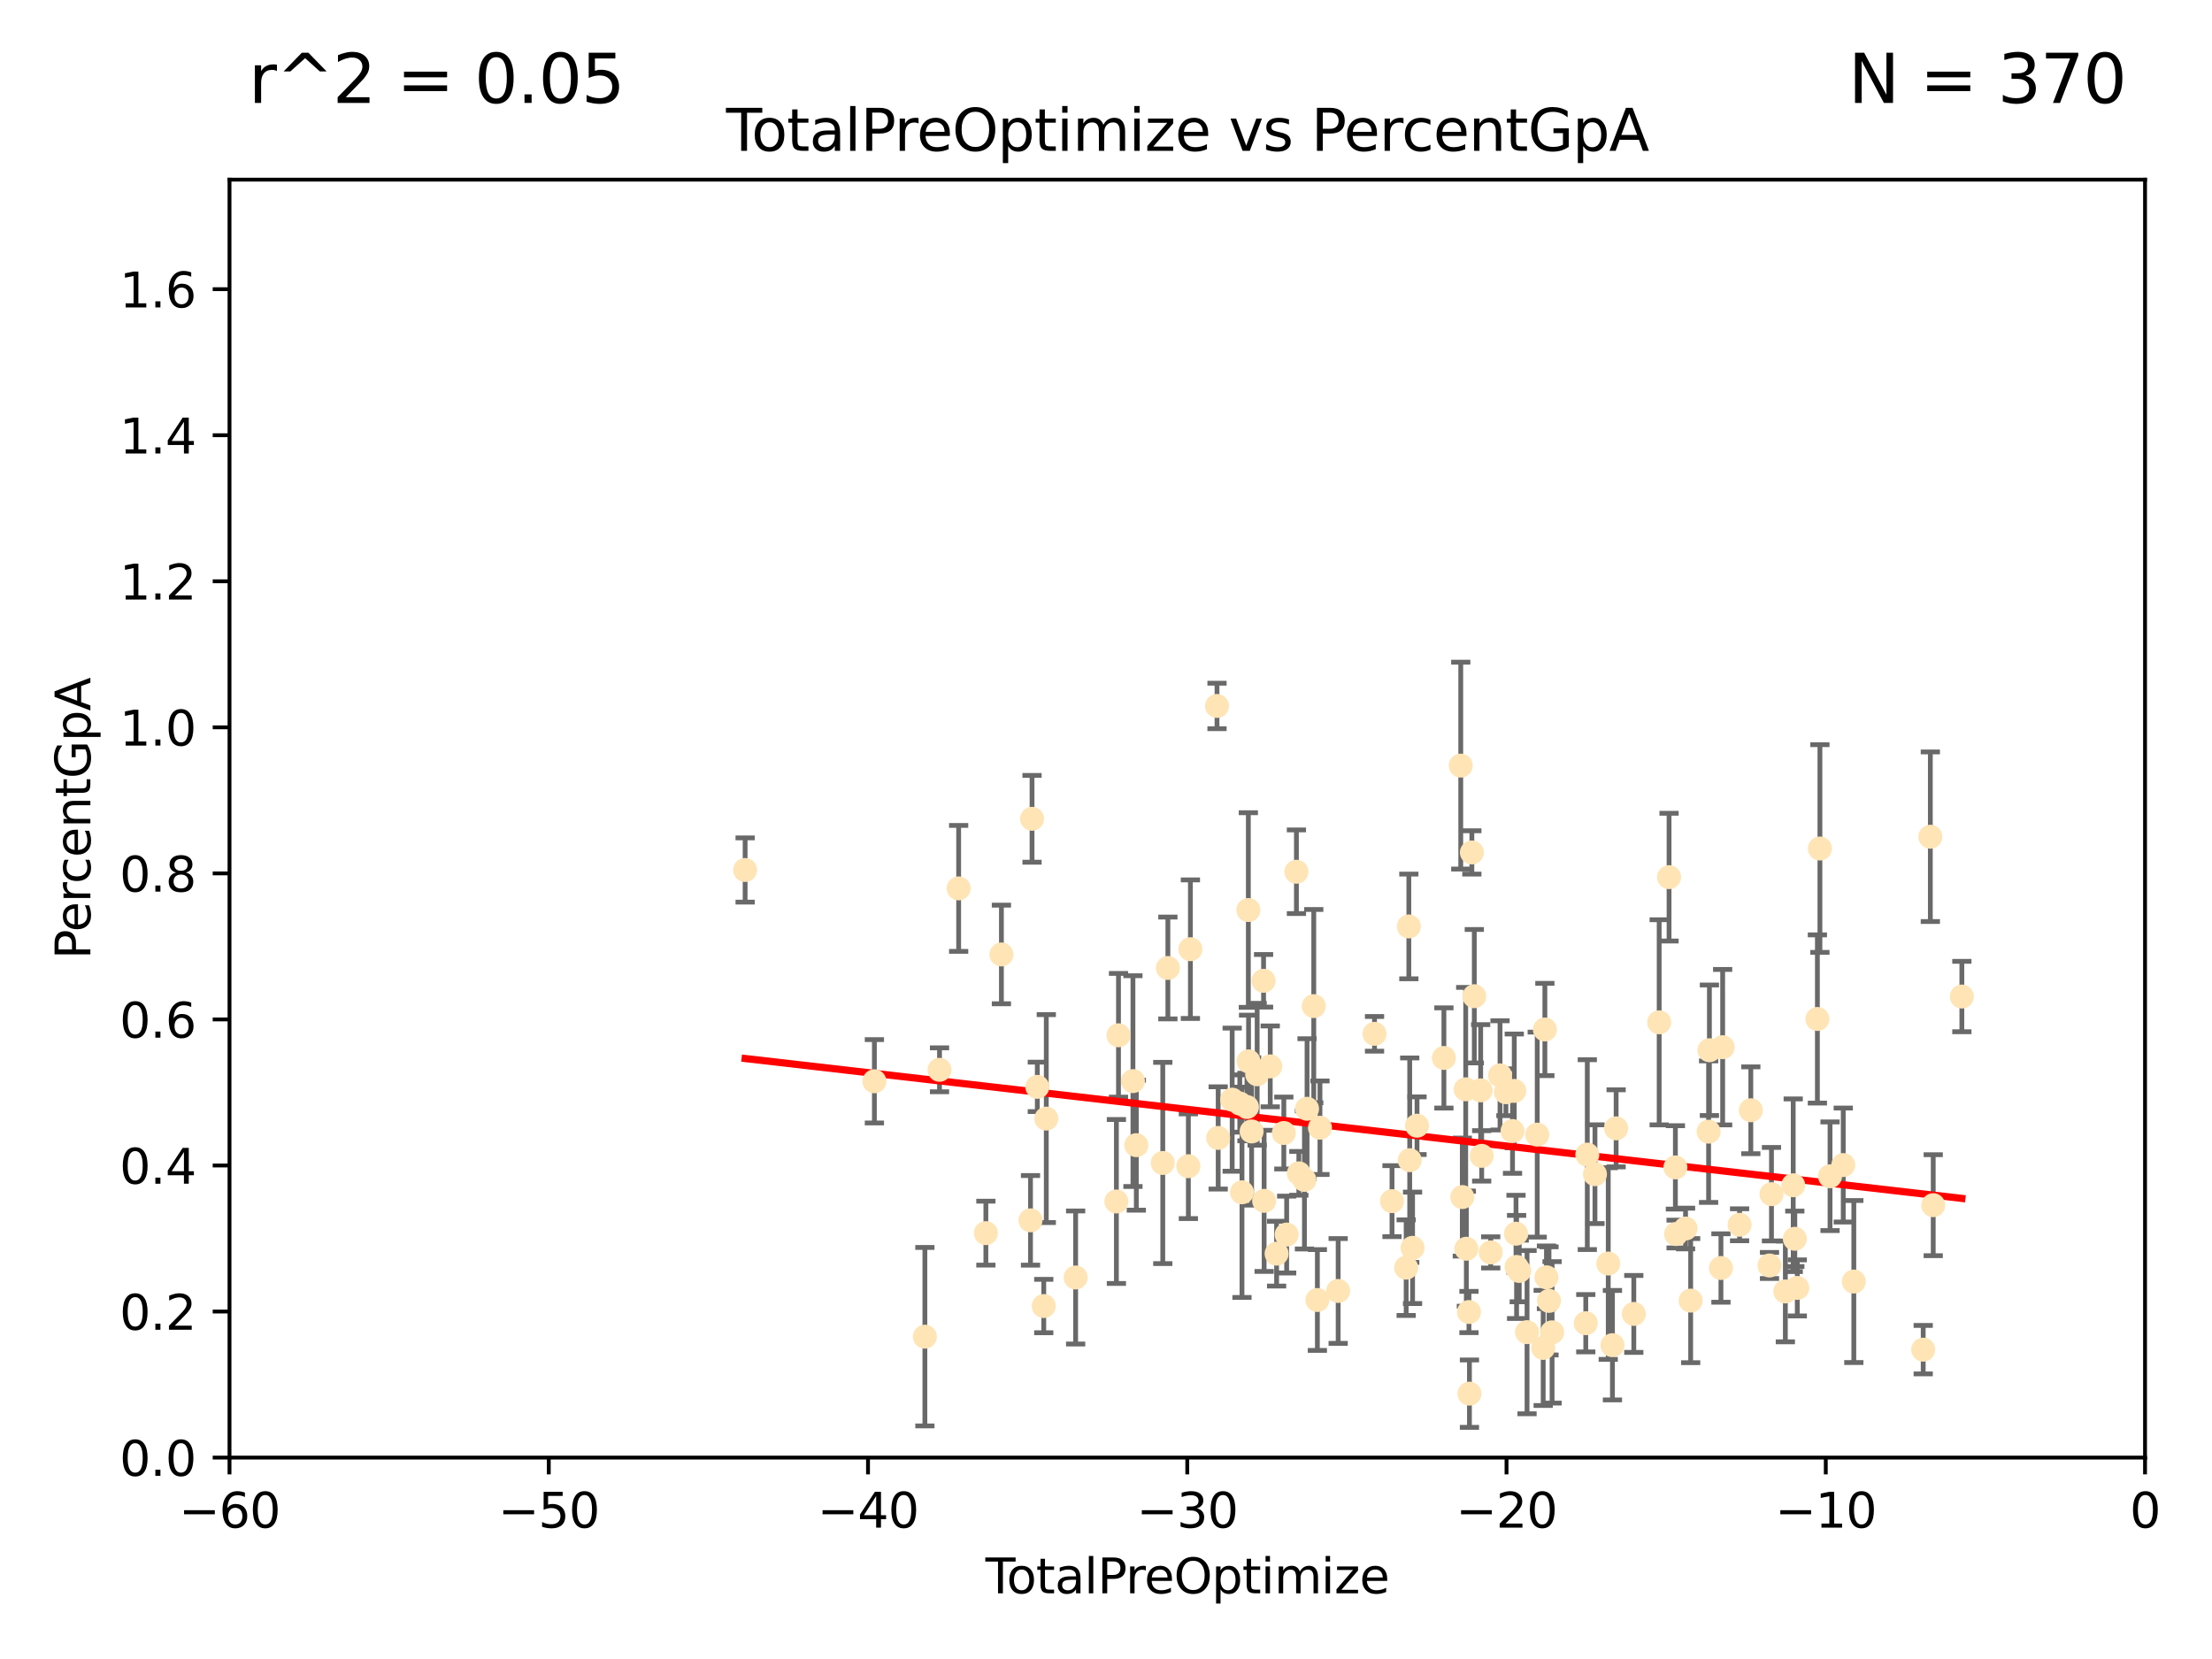 <?xml version="1.0" encoding="utf-8" standalone="no"?>
<!DOCTYPE svg PUBLIC "-//W3C//DTD SVG 1.1//EN"
  "http://www.w3.org/Graphics/SVG/1.1/DTD/svg11.dtd">
<svg xmlns:xlink="http://www.w3.org/1999/xlink" width="460.8pt" height="345.6pt" viewBox="0 0 460.8 345.6" xmlns="http://www.w3.org/2000/svg" version="1.1">
 <defs>
  <style type="text/css">*{stroke-linejoin: round; stroke-linecap: butt}</style>
 </defs>
 <g id="figure_1">
  <g id="patch_1">
   <path d="M 0 345.6 
L 460.8 345.6 
L 460.8 0 
L 0 0 
z
" style="fill: #ffffff"/>
  </g>
  <g id="axes_1">
   <g id="patch_2">
    <path d="M 47.81 303.64 
L 446.85 303.64 
L 446.85 37.422 
L 47.81 37.422 
z
" style="fill: #ffffff"/>
   </g>
   <g id="PathCollection_1">
    <defs>
     <path id="m19f74b76bb" d="M 0 1.118 
C 0.297 1.118 0.581 1 0.791 0.791 
C 1 0.581 1.118 0.297 1.118 0 
C 1.118 -0.297 1 -0.581 0.791 -0.791 
C 0.581 -1 0.297 -1.118 0 -1.118 
C -0.297 -1.118 -0.581 -1 -0.791 -0.791 
C -1 -0.581 -1.118 -0.297 -1.118 0 
C -1.118 0.297 -1 0.581 -0.791 0.791 
C -0.581 1 -0.297 1.118 0 1.118 
z
" style="stroke: #ffe4b5"/>
    </defs>
    <g clip-path="url(#p64d77d3eb7)">
     <use xlink:href="#m19f74b76bb" x="155.224" y="181.237" style="fill: #ffe4b5; stroke: #ffe4b5"/>
     <use xlink:href="#m19f74b76bb" x="182.152" y="225.252" style="fill: #ffe4b5; stroke: #ffe4b5"/>
     <use xlink:href="#m19f74b76bb" x="192.67" y="278.455" style="fill: #ffe4b5; stroke: #ffe4b5"/>
     <use xlink:href="#m19f74b76bb" x="195.719" y="222.859" style="fill: #ffe4b5; stroke: #ffe4b5"/>
     <use xlink:href="#m19f74b76bb" x="199.705" y="185.069" style="fill: #ffe4b5; stroke: #ffe4b5"/>
     <use xlink:href="#m19f74b76bb" x="205.376" y="256.885" style="fill: #ffe4b5; stroke: #ffe4b5"/>
     <use xlink:href="#m19f74b76bb" x="208.613" y="198.831" style="fill: #ffe4b5; stroke: #ffe4b5"/>
     <use xlink:href="#m19f74b76bb" x="214.673" y="254.219" style="fill: #ffe4b5; stroke: #ffe4b5"/>
     <use xlink:href="#m19f74b76bb" x="214.992" y="170.572" style="fill: #ffe4b5; stroke: #ffe4b5"/>
     <use xlink:href="#m19f74b76bb" x="216.091" y="226.414" style="fill: #ffe4b5; stroke: #ffe4b5"/>
     <use xlink:href="#m19f74b76bb" x="217.434" y="272.074" style="fill: #ffe4b5; stroke: #ffe4b5"/>
     <use xlink:href="#m19f74b76bb" x="217.96" y="233.023" style="fill: #ffe4b5; stroke: #ffe4b5"/>
     <use xlink:href="#m19f74b76bb" x="224.076" y="266.122" style="fill: #ffe4b5; stroke: #ffe4b5"/>
     <use xlink:href="#m19f74b76bb" x="232.565" y="250.291" style="fill: #ffe4b5; stroke: #ffe4b5"/>
     <use xlink:href="#m19f74b76bb" x="233.003" y="215.668" style="fill: #ffe4b5; stroke: #ffe4b5"/>
     <use xlink:href="#m19f74b76bb" x="236.013" y="225.216" style="fill: #ffe4b5; stroke: #ffe4b5"/>
     <use xlink:href="#m19f74b76bb" x="236.715" y="238.559" style="fill: #ffe4b5; stroke: #ffe4b5"/>
     <use xlink:href="#m19f74b76bb" x="242.228" y="242.268" style="fill: #ffe4b5; stroke: #ffe4b5"/>
     <use xlink:href="#m19f74b76bb" x="243.292" y="201.648" style="fill: #ffe4b5; stroke: #ffe4b5"/>
     <use xlink:href="#m19f74b76bb" x="247.558" y="242.944" style="fill: #ffe4b5; stroke: #ffe4b5"/>
     <use xlink:href="#m19f74b76bb" x="247.983" y="197.733" style="fill: #ffe4b5; stroke: #ffe4b5"/>
     <use xlink:href="#m19f74b76bb" x="253.525" y="147.062" style="fill: #ffe4b5; stroke: #ffe4b5"/>
     <use xlink:href="#m19f74b76bb" x="253.77" y="237.052" style="fill: #ffe4b5; stroke: #ffe4b5"/>
     <use xlink:href="#m19f74b76bb" x="256.685" y="229.083" style="fill: #ffe4b5; stroke: #ffe4b5"/>
     <use xlink:href="#m19f74b76bb" x="258.271" y="229.882" style="fill: #ffe4b5; stroke: #ffe4b5"/>
     <use xlink:href="#m19f74b76bb" x="258.728" y="248.376" style="fill: #ffe4b5; stroke: #ffe4b5"/>
     <use xlink:href="#m19f74b76bb" x="259.763" y="230.613" style="fill: #ffe4b5; stroke: #ffe4b5"/>
     <use xlink:href="#m19f74b76bb" x="260.053" y="189.576" style="fill: #ffe4b5; stroke: #ffe4b5"/>
     <use xlink:href="#m19f74b76bb" x="260.099" y="221.1" style="fill: #ffe4b5; stroke: #ffe4b5"/>
     <use xlink:href="#m19f74b76bb" x="260.734" y="235.698" style="fill: #ffe4b5; stroke: #ffe4b5"/>
     <use xlink:href="#m19f74b76bb" x="261.888" y="223.792" style="fill: #ffe4b5; stroke: #ffe4b5"/>
     <use xlink:href="#m19f74b76bb" x="263.225" y="204.319" style="fill: #ffe4b5; stroke: #ffe4b5"/>
     <use xlink:href="#m19f74b76bb" x="263.341" y="250.158" style="fill: #ffe4b5; stroke: #ffe4b5"/>
     <use xlink:href="#m19f74b76bb" x="264.616" y="222.148" style="fill: #ffe4b5; stroke: #ffe4b5"/>
     <use xlink:href="#m19f74b76bb" x="265.938" y="261.161" style="fill: #ffe4b5; stroke: #ffe4b5"/>
     <use xlink:href="#m19f74b76bb" x="267.444" y="236.027" style="fill: #ffe4b5; stroke: #ffe4b5"/>
     <use xlink:href="#m19f74b76bb" x="268.035" y="257.181" style="fill: #ffe4b5; stroke: #ffe4b5"/>
     <use xlink:href="#m19f74b76bb" x="270.067" y="181.598" style="fill: #ffe4b5; stroke: #ffe4b5"/>
     <use xlink:href="#m19f74b76bb" x="270.573" y="244.427" style="fill: #ffe4b5; stroke: #ffe4b5"/>
     <use xlink:href="#m19f74b76bb" x="271.74" y="245.796" style="fill: #ffe4b5; stroke: #ffe4b5"/>
     <use xlink:href="#m19f74b76bb" x="272.283" y="230.977" style="fill: #ffe4b5; stroke: #ffe4b5"/>
     <use xlink:href="#m19f74b76bb" x="273.681" y="209.591" style="fill: #ffe4b5; stroke: #ffe4b5"/>
     <use xlink:href="#m19f74b76bb" x="274.432" y="270.817" style="fill: #ffe4b5; stroke: #ffe4b5"/>
     <use xlink:href="#m19f74b76bb" x="274.972" y="234.928" style="fill: #ffe4b5; stroke: #ffe4b5"/>
     <use xlink:href="#m19f74b76bb" x="278.764" y="268.931" style="fill: #ffe4b5; stroke: #ffe4b5"/>
     <use xlink:href="#m19f74b76bb" x="286.339" y="215.367" style="fill: #ffe4b5; stroke: #ffe4b5"/>
     <use xlink:href="#m19f74b76bb" x="289.981" y="250.221" style="fill: #ffe4b5; stroke: #ffe4b5"/>
     <use xlink:href="#m19f74b76bb" x="292.932" y="264.076" style="fill: #ffe4b5; stroke: #ffe4b5"/>
     <use xlink:href="#m19f74b76bb" x="293.487" y="192.995" style="fill: #ffe4b5; stroke: #ffe4b5"/>
     <use xlink:href="#m19f74b76bb" x="293.67" y="241.688" style="fill: #ffe4b5; stroke: #ffe4b5"/>
     <use xlink:href="#m19f74b76bb" x="294.263" y="259.947" style="fill: #ffe4b5; stroke: #ffe4b5"/>
     <use xlink:href="#m19f74b76bb" x="295.192" y="234.502" style="fill: #ffe4b5; stroke: #ffe4b5"/>
     <use xlink:href="#m19f74b76bb" x="300.792" y="220.391" style="fill: #ffe4b5; stroke: #ffe4b5"/>
     <use xlink:href="#m19f74b76bb" x="304.302" y="159.492" style="fill: #ffe4b5; stroke: #ffe4b5"/>
     <use xlink:href="#m19f74b76bb" x="304.625" y="249.371" style="fill: #ffe4b5; stroke: #ffe4b5"/>
     <use xlink:href="#m19f74b76bb" x="305.334" y="226.923" style="fill: #ffe4b5; stroke: #ffe4b5"/>
     <use xlink:href="#m19f74b76bb" x="305.468" y="260.135" style="fill: #ffe4b5; stroke: #ffe4b5"/>
     <use xlink:href="#m19f74b76bb" x="306.01" y="273.318" style="fill: #ffe4b5; stroke: #ffe4b5"/>
     <use xlink:href="#m19f74b76bb" x="306.112" y="290.323" style="fill: #ffe4b5; stroke: #ffe4b5"/>
     <use xlink:href="#m19f74b76bb" x="306.616" y="177.578" style="fill: #ffe4b5; stroke: #ffe4b5"/>
     <use xlink:href="#m19f74b76bb" x="307.125" y="207.528" style="fill: #ffe4b5; stroke: #ffe4b5"/>
     <use xlink:href="#m19f74b76bb" x="308.45" y="227.144" style="fill: #ffe4b5; stroke: #ffe4b5"/>
     <use xlink:href="#m19f74b76bb" x="308.661" y="240.789" style="fill: #ffe4b5; stroke: #ffe4b5"/>
     <use xlink:href="#m19f74b76bb" x="310.542" y="260.899" style="fill: #ffe4b5; stroke: #ffe4b5"/>
     <use xlink:href="#m19f74b76bb" x="312.483" y="224.022" style="fill: #ffe4b5; stroke: #ffe4b5"/>
     <use xlink:href="#m19f74b76bb" x="313.708" y="227.531" style="fill: #ffe4b5; stroke: #ffe4b5"/>
     <use xlink:href="#m19f74b76bb" x="315.086" y="235.617" style="fill: #ffe4b5; stroke: #ffe4b5"/>
     <use xlink:href="#m19f74b76bb" x="315.449" y="227.255" style="fill: #ffe4b5; stroke: #ffe4b5"/>
     <use xlink:href="#m19f74b76bb" x="315.811" y="257.004" style="fill: #ffe4b5; stroke: #ffe4b5"/>
     <use xlink:href="#m19f74b76bb" x="315.932" y="263.928" style="fill: #ffe4b5; stroke: #ffe4b5"/>
     <use xlink:href="#m19f74b76bb" x="316.484" y="264.762" style="fill: #ffe4b5; stroke: #ffe4b5"/>
     <use xlink:href="#m19f74b76bb" x="318.111" y="277.512" style="fill: #ffe4b5; stroke: #ffe4b5"/>
     <use xlink:href="#m19f74b76bb" x="320.231" y="236.361" style="fill: #ffe4b5; stroke: #ffe4b5"/>
     <use xlink:href="#m19f74b76bb" x="321.475" y="280.799" style="fill: #ffe4b5; stroke: #ffe4b5"/>
     <use xlink:href="#m19f74b76bb" x="321.825" y="214.46" style="fill: #ffe4b5; stroke: #ffe4b5"/>
     <use xlink:href="#m19f74b76bb" x="322.156" y="266.086" style="fill: #ffe4b5; stroke: #ffe4b5"/>
     <use xlink:href="#m19f74b76bb" x="322.683" y="270.998" style="fill: #ffe4b5; stroke: #ffe4b5"/>
     <use xlink:href="#m19f74b76bb" x="323.327" y="277.552" style="fill: #ffe4b5; stroke: #ffe4b5"/>
     <use xlink:href="#m19f74b76bb" x="330.345" y="275.65" style="fill: #ffe4b5; stroke: #ffe4b5"/>
     <use xlink:href="#m19f74b76bb" x="330.664" y="240.529" style="fill: #ffe4b5; stroke: #ffe4b5"/>
     <use xlink:href="#m19f74b76bb" x="332.26" y="244.605" style="fill: #ffe4b5; stroke: #ffe4b5"/>
     <use xlink:href="#m19f74b76bb" x="335.028" y="263.22" style="fill: #ffe4b5; stroke: #ffe4b5"/>
     <use xlink:href="#m19f74b76bb" x="335.902" y="280.226" style="fill: #ffe4b5; stroke: #ffe4b5"/>
     <use xlink:href="#m19f74b76bb" x="336.669" y="235.053" style="fill: #ffe4b5; stroke: #ffe4b5"/>
     <use xlink:href="#m19f74b76bb" x="340.35" y="273.716" style="fill: #ffe4b5; stroke: #ffe4b5"/>
     <use xlink:href="#m19f74b76bb" x="345.637" y="212.968" style="fill: #ffe4b5; stroke: #ffe4b5"/>
     <use xlink:href="#m19f74b76bb" x="347.695" y="182.725" style="fill: #ffe4b5; stroke: #ffe4b5"/>
     <use xlink:href="#m19f74b76bb" x="349.015" y="243.19" style="fill: #ffe4b5; stroke: #ffe4b5"/>
     <use xlink:href="#m19f74b76bb" x="349.161" y="257.073" style="fill: #ffe4b5; stroke: #ffe4b5"/>
     <use xlink:href="#m19f74b76bb" x="351.133" y="255.923" style="fill: #ffe4b5; stroke: #ffe4b5"/>
     <use xlink:href="#m19f74b76bb" x="352.196" y="270.944" style="fill: #ffe4b5; stroke: #ffe4b5"/>
     <use xlink:href="#m19f74b76bb" x="355.933" y="235.747" style="fill: #ffe4b5; stroke: #ffe4b5"/>
     <use xlink:href="#m19f74b76bb" x="356.102" y="218.784" style="fill: #ffe4b5; stroke: #ffe4b5"/>
     <use xlink:href="#m19f74b76bb" x="358.504" y="264.149" style="fill: #ffe4b5; stroke: #ffe4b5"/>
     <use xlink:href="#m19f74b76bb" x="358.86" y="218.147" style="fill: #ffe4b5; stroke: #ffe4b5"/>
     <use xlink:href="#m19f74b76bb" x="362.387" y="255.144" style="fill: #ffe4b5; stroke: #ffe4b5"/>
     <use xlink:href="#m19f74b76bb" x="364.727" y="231.288" style="fill: #ffe4b5; stroke: #ffe4b5"/>
     <use xlink:href="#m19f74b76bb" x="368.618" y="263.624" style="fill: #ffe4b5; stroke: #ffe4b5"/>
     <use xlink:href="#m19f74b76bb" x="369.031" y="248.768" style="fill: #ffe4b5; stroke: #ffe4b5"/>
     <use xlink:href="#m19f74b76bb" x="371.922" y="269.033" style="fill: #ffe4b5; stroke: #ffe4b5"/>
     <use xlink:href="#m19f74b76bb" x="373.56" y="246.914" style="fill: #ffe4b5; stroke: #ffe4b5"/>
     <use xlink:href="#m19f74b76bb" x="373.892" y="258.063" style="fill: #ffe4b5; stroke: #ffe4b5"/>
     <use xlink:href="#m19f74b76bb" x="374.408" y="268.295" style="fill: #ffe4b5; stroke: #ffe4b5"/>
     <use xlink:href="#m19f74b76bb" x="378.595" y="212.272" style="fill: #ffe4b5; stroke: #ffe4b5"/>
     <use xlink:href="#m19f74b76bb" x="379.121" y="176.762" style="fill: #ffe4b5; stroke: #ffe4b5"/>
     <use xlink:href="#m19f74b76bb" x="381.23" y="245.035" style="fill: #ffe4b5; stroke: #ffe4b5"/>
     <use xlink:href="#m19f74b76bb" x="383.984" y="242.699" style="fill: #ffe4b5; stroke: #ffe4b5"/>
     <use xlink:href="#m19f74b76bb" x="386.184" y="266.968" style="fill: #ffe4b5; stroke: #ffe4b5"/>
     <use xlink:href="#m19f74b76bb" x="400.639" y="281.158" style="fill: #ffe4b5; stroke: #ffe4b5"/>
     <use xlink:href="#m19f74b76bb" x="402.125" y="174.306" style="fill: #ffe4b5; stroke: #ffe4b5"/>
     <use xlink:href="#m19f74b76bb" x="402.726" y="251.062" style="fill: #ffe4b5; stroke: #ffe4b5"/>
     <use xlink:href="#m19f74b76bb" x="408.691" y="207.595" style="fill: #ffe4b5; stroke: #ffe4b5"/>
    </g>
   </g>
   <g id="matplotlib.axis_1">
    <g id="xtick_1">
     <g id="line2d_1">
      <defs>
       <path id="m712c01fa2b" d="M 0 0 
L 0 3.5 
" style="stroke: #000000; stroke-width: 0.8"/>
      </defs>
      <g>
       <use xlink:href="#m712c01fa2b" x="47.81" y="303.64" style="stroke: #000000; stroke-width: 0.8"/>
      </g>
     </g>
     <g id="text_1">
      <!-- −60 -->
      <g transform="translate(37.258 318.238)scale(0.1 -0.1)">
       <defs>
        <path id="DejaVuSans-2212" d="M 678 2272 
L 4684 2272 
L 4684 1741 
L 678 1741 
L 678 2272 
z
" transform="scale(0.016)"/>
        <path id="DejaVuSans-36" d="M 2113 2584 
Q 1688 2584 1439 2293 
Q 1191 2003 1191 1497 
Q 1191 994 1439 701 
Q 1688 409 2113 409 
Q 2538 409 2786 701 
Q 3034 994 3034 1497 
Q 3034 2003 2786 2293 
Q 2538 2584 2113 2584 
z
M 3366 4563 
L 3366 3988 
Q 3128 4100 2886 4159 
Q 2644 4219 2406 4219 
Q 1781 4219 1451 3797 
Q 1122 3375 1075 2522 
Q 1259 2794 1537 2939 
Q 1816 3084 2150 3084 
Q 2853 3084 3261 2657 
Q 3669 2231 3669 1497 
Q 3669 778 3244 343 
Q 2819 -91 2113 -91 
Q 1303 -91 875 529 
Q 447 1150 447 2328 
Q 447 3434 972 4092 
Q 1497 4750 2381 4750 
Q 2619 4750 2861 4703 
Q 3103 4656 3366 4563 
z
" transform="scale(0.016)"/>
        <path id="DejaVuSans-30" d="M 2034 4250 
Q 1547 4250 1301 3770 
Q 1056 3291 1056 2328 
Q 1056 1369 1301 889 
Q 1547 409 2034 409 
Q 2525 409 2770 889 
Q 3016 1369 3016 2328 
Q 3016 3291 2770 3770 
Q 2525 4250 2034 4250 
z
M 2034 4750 
Q 2819 4750 3233 4129 
Q 3647 3509 3647 2328 
Q 3647 1150 3233 529 
Q 2819 -91 2034 -91 
Q 1250 -91 836 529 
Q 422 1150 422 2328 
Q 422 3509 836 4129 
Q 1250 4750 2034 4750 
z
" transform="scale(0.016)"/>
       </defs>
       <use xlink:href="#DejaVuSans-2212"/>
       <use xlink:href="#DejaVuSans-36" x="83.789"/>
       <use xlink:href="#DejaVuSans-30" x="147.412"/>
      </g>
     </g>
    </g>
    <g id="xtick_2">
     <g id="line2d_2">
      <g>
       <use xlink:href="#m712c01fa2b" x="114.317" y="303.64" style="stroke: #000000; stroke-width: 0.8"/>
      </g>
     </g>
     <g id="text_2">
      <!-- −50 -->
      <g transform="translate(103.764 318.238)scale(0.1 -0.1)">
       <defs>
        <path id="DejaVuSans-35" d="M 691 4666 
L 3169 4666 
L 3169 4134 
L 1269 4134 
L 1269 2991 
Q 1406 3038 1543 3061 
Q 1681 3084 1819 3084 
Q 2600 3084 3056 2656 
Q 3513 2228 3513 1497 
Q 3513 744 3044 326 
Q 2575 -91 1722 -91 
Q 1428 -91 1123 -41 
Q 819 9 494 109 
L 494 744 
Q 775 591 1075 516 
Q 1375 441 1709 441 
Q 2250 441 2565 725 
Q 2881 1009 2881 1497 
Q 2881 1984 2565 2268 
Q 2250 2553 1709 2553 
Q 1456 2553 1204 2497 
Q 953 2441 691 2322 
L 691 4666 
z
" transform="scale(0.016)"/>
       </defs>
       <use xlink:href="#DejaVuSans-2212"/>
       <use xlink:href="#DejaVuSans-35" x="83.789"/>
       <use xlink:href="#DejaVuSans-30" x="147.412"/>
      </g>
     </g>
    </g>
    <g id="xtick_3">
     <g id="line2d_3">
      <g>
       <use xlink:href="#m712c01fa2b" x="180.823" y="303.64" style="stroke: #000000; stroke-width: 0.8"/>
      </g>
     </g>
     <g id="text_3">
      <!-- −40 -->
      <g transform="translate(170.271 318.238)scale(0.1 -0.1)">
       <defs>
        <path id="DejaVuSans-34" d="M 2419 4116 
L 825 1625 
L 2419 1625 
L 2419 4116 
z
M 2253 4666 
L 3047 4666 
L 3047 1625 
L 3713 1625 
L 3713 1100 
L 3047 1100 
L 3047 0 
L 2419 0 
L 2419 1100 
L 313 1100 
L 313 1709 
L 2253 4666 
z
" transform="scale(0.016)"/>
       </defs>
       <use xlink:href="#DejaVuSans-2212"/>
       <use xlink:href="#DejaVuSans-34" x="83.789"/>
       <use xlink:href="#DejaVuSans-30" x="147.412"/>
      </g>
     </g>
    </g>
    <g id="xtick_4">
     <g id="line2d_4">
      <g>
       <use xlink:href="#m712c01fa2b" x="247.33" y="303.64" style="stroke: #000000; stroke-width: 0.8"/>
      </g>
     </g>
     <g id="text_4">
      <!-- −30 -->
      <g transform="translate(236.778 318.238)scale(0.1 -0.1)">
       <defs>
        <path id="DejaVuSans-33" d="M 2597 2516 
Q 3050 2419 3304 2112 
Q 3559 1806 3559 1356 
Q 3559 666 3084 287 
Q 2609 -91 1734 -91 
Q 1441 -91 1130 -33 
Q 819 25 488 141 
L 488 750 
Q 750 597 1062 519 
Q 1375 441 1716 441 
Q 2309 441 2620 675 
Q 2931 909 2931 1356 
Q 2931 1769 2642 2001 
Q 2353 2234 1838 2234 
L 1294 2234 
L 1294 2753 
L 1863 2753 
Q 2328 2753 2575 2939 
Q 2822 3125 2822 3475 
Q 2822 3834 2567 4026 
Q 2313 4219 1838 4219 
Q 1578 4219 1281 4162 
Q 984 4106 628 3988 
L 628 4550 
Q 988 4650 1302 4700 
Q 1616 4750 1894 4750 
Q 2613 4750 3031 4423 
Q 3450 4097 3450 3541 
Q 3450 3153 3228 2886 
Q 3006 2619 2597 2516 
z
" transform="scale(0.016)"/>
       </defs>
       <use xlink:href="#DejaVuSans-2212"/>
       <use xlink:href="#DejaVuSans-33" x="83.789"/>
       <use xlink:href="#DejaVuSans-30" x="147.412"/>
      </g>
     </g>
    </g>
    <g id="xtick_5">
     <g id="line2d_5">
      <g>
       <use xlink:href="#m712c01fa2b" x="313.837" y="303.64" style="stroke: #000000; stroke-width: 0.8"/>
      </g>
     </g>
     <g id="text_5">
      <!-- −20 -->
      <g transform="translate(303.284 318.238)scale(0.1 -0.1)">
       <defs>
        <path id="DejaVuSans-32" d="M 1228 531 
L 3431 531 
L 3431 0 
L 469 0 
L 469 531 
Q 828 903 1448 1529 
Q 2069 2156 2228 2338 
Q 2531 2678 2651 2914 
Q 2772 3150 2772 3378 
Q 2772 3750 2511 3984 
Q 2250 4219 1831 4219 
Q 1534 4219 1204 4116 
Q 875 4013 500 3803 
L 500 4441 
Q 881 4594 1212 4672 
Q 1544 4750 1819 4750 
Q 2544 4750 2975 4387 
Q 3406 4025 3406 3419 
Q 3406 3131 3298 2873 
Q 3191 2616 2906 2266 
Q 2828 2175 2409 1742 
Q 1991 1309 1228 531 
z
" transform="scale(0.016)"/>
       </defs>
       <use xlink:href="#DejaVuSans-2212"/>
       <use xlink:href="#DejaVuSans-32" x="83.789"/>
       <use xlink:href="#DejaVuSans-30" x="147.412"/>
      </g>
     </g>
    </g>
    <g id="xtick_6">
     <g id="line2d_6">
      <g>
       <use xlink:href="#m712c01fa2b" x="380.343" y="303.64" style="stroke: #000000; stroke-width: 0.8"/>
      </g>
     </g>
     <g id="text_6">
      <!-- −10 -->
      <g transform="translate(369.791 318.238)scale(0.1 -0.1)">
       <defs>
        <path id="DejaVuSans-31" d="M 794 531 
L 1825 531 
L 1825 4091 
L 703 3866 
L 703 4441 
L 1819 4666 
L 2450 4666 
L 2450 531 
L 3481 531 
L 3481 0 
L 794 0 
L 794 531 
z
" transform="scale(0.016)"/>
       </defs>
       <use xlink:href="#DejaVuSans-2212"/>
       <use xlink:href="#DejaVuSans-31" x="83.789"/>
       <use xlink:href="#DejaVuSans-30" x="147.412"/>
      </g>
     </g>
    </g>
    <g id="xtick_7">
     <g id="line2d_7">
      <g>
       <use xlink:href="#m712c01fa2b" x="446.85" y="303.64" style="stroke: #000000; stroke-width: 0.8"/>
      </g>
     </g>
     <g id="text_7">
      <!-- 0 -->
      <g transform="translate(443.669 318.238)scale(0.1 -0.1)">
       <use xlink:href="#DejaVuSans-30"/>
      </g>
     </g>
    </g>
    <g id="text_8">
     <!-- TotalPreOptimize -->
     <g transform="translate(205.287 331.917)scale(0.1 -0.1)">
      <defs>
       <path id="DejaVuSans-54" d="M -19 4666 
L 3928 4666 
L 3928 4134 
L 2272 4134 
L 2272 0 
L 1638 0 
L 1638 4134 
L -19 4134 
L -19 4666 
z
" transform="scale(0.016)"/>
       <path id="DejaVuSans-6f" d="M 1959 3097 
Q 1497 3097 1228 2736 
Q 959 2375 959 1747 
Q 959 1119 1226 758 
Q 1494 397 1959 397 
Q 2419 397 2687 759 
Q 2956 1122 2956 1747 
Q 2956 2369 2687 2733 
Q 2419 3097 1959 3097 
z
M 1959 3584 
Q 2709 3584 3137 3096 
Q 3566 2609 3566 1747 
Q 3566 888 3137 398 
Q 2709 -91 1959 -91 
Q 1206 -91 779 398 
Q 353 888 353 1747 
Q 353 2609 779 3096 
Q 1206 3584 1959 3584 
z
" transform="scale(0.016)"/>
       <path id="DejaVuSans-74" d="M 1172 4494 
L 1172 3500 
L 2356 3500 
L 2356 3053 
L 1172 3053 
L 1172 1153 
Q 1172 725 1289 603 
Q 1406 481 1766 481 
L 2356 481 
L 2356 0 
L 1766 0 
Q 1100 0 847 248 
Q 594 497 594 1153 
L 594 3053 
L 172 3053 
L 172 3500 
L 594 3500 
L 594 4494 
L 1172 4494 
z
" transform="scale(0.016)"/>
       <path id="DejaVuSans-61" d="M 2194 1759 
Q 1497 1759 1228 1600 
Q 959 1441 959 1056 
Q 959 750 1161 570 
Q 1363 391 1709 391 
Q 2188 391 2477 730 
Q 2766 1069 2766 1631 
L 2766 1759 
L 2194 1759 
z
M 3341 1997 
L 3341 0 
L 2766 0 
L 2766 531 
Q 2569 213 2275 61 
Q 1981 -91 1556 -91 
Q 1019 -91 701 211 
Q 384 513 384 1019 
Q 384 1609 779 1909 
Q 1175 2209 1959 2209 
L 2766 2209 
L 2766 2266 
Q 2766 2663 2505 2880 
Q 2244 3097 1772 3097 
Q 1472 3097 1187 3025 
Q 903 2953 641 2809 
L 641 3341 
Q 956 3463 1253 3523 
Q 1550 3584 1831 3584 
Q 2591 3584 2966 3190 
Q 3341 2797 3341 1997 
z
" transform="scale(0.016)"/>
       <path id="DejaVuSans-6c" d="M 603 4863 
L 1178 4863 
L 1178 0 
L 603 0 
L 603 4863 
z
" transform="scale(0.016)"/>
       <path id="DejaVuSans-50" d="M 1259 4147 
L 1259 2394 
L 2053 2394 
Q 2494 2394 2734 2622 
Q 2975 2850 2975 3272 
Q 2975 3691 2734 3919 
Q 2494 4147 2053 4147 
L 1259 4147 
z
M 628 4666 
L 2053 4666 
Q 2838 4666 3239 4311 
Q 3641 3956 3641 3272 
Q 3641 2581 3239 2228 
Q 2838 1875 2053 1875 
L 1259 1875 
L 1259 0 
L 628 0 
L 628 4666 
z
" transform="scale(0.016)"/>
       <path id="DejaVuSans-72" d="M 2631 2963 
Q 2534 3019 2420 3045 
Q 2306 3072 2169 3072 
Q 1681 3072 1420 2755 
Q 1159 2438 1159 1844 
L 1159 0 
L 581 0 
L 581 3500 
L 1159 3500 
L 1159 2956 
Q 1341 3275 1631 3429 
Q 1922 3584 2338 3584 
Q 2397 3584 2469 3576 
Q 2541 3569 2628 3553 
L 2631 2963 
z
" transform="scale(0.016)"/>
       <path id="DejaVuSans-65" d="M 3597 1894 
L 3597 1613 
L 953 1613 
Q 991 1019 1311 708 
Q 1631 397 2203 397 
Q 2534 397 2845 478 
Q 3156 559 3463 722 
L 3463 178 
Q 3153 47 2828 -22 
Q 2503 -91 2169 -91 
Q 1331 -91 842 396 
Q 353 884 353 1716 
Q 353 2575 817 3079 
Q 1281 3584 2069 3584 
Q 2775 3584 3186 3129 
Q 3597 2675 3597 1894 
z
M 3022 2063 
Q 3016 2534 2758 2815 
Q 2500 3097 2075 3097 
Q 1594 3097 1305 2825 
Q 1016 2553 972 2059 
L 3022 2063 
z
" transform="scale(0.016)"/>
       <path id="DejaVuSans-4f" d="M 2522 4238 
Q 1834 4238 1429 3725 
Q 1025 3213 1025 2328 
Q 1025 1447 1429 934 
Q 1834 422 2522 422 
Q 3209 422 3611 934 
Q 4013 1447 4013 2328 
Q 4013 3213 3611 3725 
Q 3209 4238 2522 4238 
z
M 2522 4750 
Q 3503 4750 4090 4092 
Q 4678 3434 4678 2328 
Q 4678 1225 4090 567 
Q 3503 -91 2522 -91 
Q 1538 -91 948 565 
Q 359 1222 359 2328 
Q 359 3434 948 4092 
Q 1538 4750 2522 4750 
z
" transform="scale(0.016)"/>
       <path id="DejaVuSans-70" d="M 1159 525 
L 1159 -1331 
L 581 -1331 
L 581 3500 
L 1159 3500 
L 1159 2969 
Q 1341 3281 1617 3432 
Q 1894 3584 2278 3584 
Q 2916 3584 3314 3078 
Q 3713 2572 3713 1747 
Q 3713 922 3314 415 
Q 2916 -91 2278 -91 
Q 1894 -91 1617 61 
Q 1341 213 1159 525 
z
M 3116 1747 
Q 3116 2381 2855 2742 
Q 2594 3103 2138 3103 
Q 1681 3103 1420 2742 
Q 1159 2381 1159 1747 
Q 1159 1113 1420 752 
Q 1681 391 2138 391 
Q 2594 391 2855 752 
Q 3116 1113 3116 1747 
z
" transform="scale(0.016)"/>
       <path id="DejaVuSans-69" d="M 603 3500 
L 1178 3500 
L 1178 0 
L 603 0 
L 603 3500 
z
M 603 4863 
L 1178 4863 
L 1178 4134 
L 603 4134 
L 603 4863 
z
" transform="scale(0.016)"/>
       <path id="DejaVuSans-6d" d="M 3328 2828 
Q 3544 3216 3844 3400 
Q 4144 3584 4550 3584 
Q 5097 3584 5394 3201 
Q 5691 2819 5691 2113 
L 5691 0 
L 5113 0 
L 5113 2094 
Q 5113 2597 4934 2840 
Q 4756 3084 4391 3084 
Q 3944 3084 3684 2787 
Q 3425 2491 3425 1978 
L 3425 0 
L 2847 0 
L 2847 2094 
Q 2847 2600 2669 2842 
Q 2491 3084 2119 3084 
Q 1678 3084 1418 2786 
Q 1159 2488 1159 1978 
L 1159 0 
L 581 0 
L 581 3500 
L 1159 3500 
L 1159 2956 
Q 1356 3278 1631 3431 
Q 1906 3584 2284 3584 
Q 2666 3584 2933 3390 
Q 3200 3197 3328 2828 
z
" transform="scale(0.016)"/>
       <path id="DejaVuSans-7a" d="M 353 3500 
L 3084 3500 
L 3084 2975 
L 922 459 
L 3084 459 
L 3084 0 
L 275 0 
L 275 525 
L 2438 3041 
L 353 3041 
L 353 3500 
z
" transform="scale(0.016)"/>
      </defs>
      <use xlink:href="#DejaVuSans-54"/>
      <use xlink:href="#DejaVuSans-6f" x="44.084"/>
      <use xlink:href="#DejaVuSans-74" x="105.266"/>
      <use xlink:href="#DejaVuSans-61" x="144.475"/>
      <use xlink:href="#DejaVuSans-6c" x="205.754"/>
      <use xlink:href="#DejaVuSans-50" x="233.537"/>
      <use xlink:href="#DejaVuSans-72" x="292.09"/>
      <use xlink:href="#DejaVuSans-65" x="330.953"/>
      <use xlink:href="#DejaVuSans-4f" x="392.477"/>
      <use xlink:href="#DejaVuSans-70" x="471.188"/>
      <use xlink:href="#DejaVuSans-74" x="534.664"/>
      <use xlink:href="#DejaVuSans-69" x="573.873"/>
      <use xlink:href="#DejaVuSans-6d" x="601.656"/>
      <use xlink:href="#DejaVuSans-69" x="699.068"/>
      <use xlink:href="#DejaVuSans-7a" x="726.852"/>
      <use xlink:href="#DejaVuSans-65" x="779.342"/>
     </g>
    </g>
   </g>
   <g id="matplotlib.axis_2">
    <g id="ytick_1">
     <g id="line2d_8">
      <defs>
       <path id="m1f4b16d74a" d="M 0 0 
L -3.5 0 
" style="stroke: #000000; stroke-width: 0.8"/>
      </defs>
      <g>
       <use xlink:href="#m1f4b16d74a" x="47.81" y="303.64" style="stroke: #000000; stroke-width: 0.8"/>
      </g>
     </g>
     <g id="text_9">
      <!-- 0.0 -->
      <g transform="translate(24.907 307.439)scale(0.1 -0.1)">
       <defs>
        <path id="DejaVuSans-2e" d="M 684 794 
L 1344 794 
L 1344 0 
L 684 0 
L 684 794 
z
" transform="scale(0.016)"/>
       </defs>
       <use xlink:href="#DejaVuSans-30"/>
       <use xlink:href="#DejaVuSans-2e" x="63.623"/>
       <use xlink:href="#DejaVuSans-30" x="95.41"/>
      </g>
     </g>
    </g>
    <g id="ytick_2">
     <g id="line2d_9">
      <g>
       <use xlink:href="#m1f4b16d74a" x="47.81" y="273.215" style="stroke: #000000; stroke-width: 0.8"/>
      </g>
     </g>
     <g id="text_10">
      <!-- 0.2 -->
      <g transform="translate(24.907 277.014)scale(0.1 -0.1)">
       <use xlink:href="#DejaVuSans-30"/>
       <use xlink:href="#DejaVuSans-2e" x="63.623"/>
       <use xlink:href="#DejaVuSans-32" x="95.41"/>
      </g>
     </g>
    </g>
    <g id="ytick_3">
     <g id="line2d_10">
      <g>
       <use xlink:href="#m1f4b16d74a" x="47.81" y="242.79" style="stroke: #000000; stroke-width: 0.8"/>
      </g>
     </g>
     <g id="text_11">
      <!-- 0.4 -->
      <g transform="translate(24.907 246.589)scale(0.1 -0.1)">
       <use xlink:href="#DejaVuSans-30"/>
       <use xlink:href="#DejaVuSans-2e" x="63.623"/>
       <use xlink:href="#DejaVuSans-34" x="95.41"/>
      </g>
     </g>
    </g>
    <g id="ytick_4">
     <g id="line2d_11">
      <g>
       <use xlink:href="#m1f4b16d74a" x="47.81" y="212.365" style="stroke: #000000; stroke-width: 0.8"/>
      </g>
     </g>
     <g id="text_12">
      <!-- 0.6 -->
      <g transform="translate(24.907 216.164)scale(0.1 -0.1)">
       <use xlink:href="#DejaVuSans-30"/>
       <use xlink:href="#DejaVuSans-2e" x="63.623"/>
       <use xlink:href="#DejaVuSans-36" x="95.41"/>
      </g>
     </g>
    </g>
    <g id="ytick_5">
     <g id="line2d_12">
      <g>
       <use xlink:href="#m1f4b16d74a" x="47.81" y="181.94" style="stroke: #000000; stroke-width: 0.8"/>
      </g>
     </g>
     <g id="text_13">
      <!-- 0.8 -->
      <g transform="translate(24.907 185.739)scale(0.1 -0.1)">
       <defs>
        <path id="DejaVuSans-38" d="M 2034 2216 
Q 1584 2216 1326 1975 
Q 1069 1734 1069 1313 
Q 1069 891 1326 650 
Q 1584 409 2034 409 
Q 2484 409 2743 651 
Q 3003 894 3003 1313 
Q 3003 1734 2745 1975 
Q 2488 2216 2034 2216 
z
M 1403 2484 
Q 997 2584 770 2862 
Q 544 3141 544 3541 
Q 544 4100 942 4425 
Q 1341 4750 2034 4750 
Q 2731 4750 3128 4425 
Q 3525 4100 3525 3541 
Q 3525 3141 3298 2862 
Q 3072 2584 2669 2484 
Q 3125 2378 3379 2068 
Q 3634 1759 3634 1313 
Q 3634 634 3220 271 
Q 2806 -91 2034 -91 
Q 1263 -91 848 271 
Q 434 634 434 1313 
Q 434 1759 690 2068 
Q 947 2378 1403 2484 
z
M 1172 3481 
Q 1172 3119 1398 2916 
Q 1625 2713 2034 2713 
Q 2441 2713 2670 2916 
Q 2900 3119 2900 3481 
Q 2900 3844 2670 4047 
Q 2441 4250 2034 4250 
Q 1625 4250 1398 4047 
Q 1172 3844 1172 3481 
z
" transform="scale(0.016)"/>
       </defs>
       <use xlink:href="#DejaVuSans-30"/>
       <use xlink:href="#DejaVuSans-2e" x="63.623"/>
       <use xlink:href="#DejaVuSans-38" x="95.41"/>
      </g>
     </g>
    </g>
    <g id="ytick_6">
     <g id="line2d_13">
      <g>
       <use xlink:href="#m1f4b16d74a" x="47.81" y="151.515" style="stroke: #000000; stroke-width: 0.8"/>
      </g>
     </g>
     <g id="text_14">
      <!-- 1.0 -->
      <g transform="translate(24.907 155.315)scale(0.1 -0.1)">
       <use xlink:href="#DejaVuSans-31"/>
       <use xlink:href="#DejaVuSans-2e" x="63.623"/>
       <use xlink:href="#DejaVuSans-30" x="95.41"/>
      </g>
     </g>
    </g>
    <g id="ytick_7">
     <g id="line2d_14">
      <g>
       <use xlink:href="#m1f4b16d74a" x="47.81" y="121.09" style="stroke: #000000; stroke-width: 0.8"/>
      </g>
     </g>
     <g id="text_15">
      <!-- 1.2 -->
      <g transform="translate(24.907 124.89)scale(0.1 -0.1)">
       <use xlink:href="#DejaVuSans-31"/>
       <use xlink:href="#DejaVuSans-2e" x="63.623"/>
       <use xlink:href="#DejaVuSans-32" x="95.41"/>
      </g>
     </g>
    </g>
    <g id="ytick_8">
     <g id="line2d_15">
      <g>
       <use xlink:href="#m1f4b16d74a" x="47.81" y="90.665" style="stroke: #000000; stroke-width: 0.8"/>
      </g>
     </g>
     <g id="text_16">
      <!-- 1.4 -->
      <g transform="translate(24.907 94.465)scale(0.1 -0.1)">
       <use xlink:href="#DejaVuSans-31"/>
       <use xlink:href="#DejaVuSans-2e" x="63.623"/>
       <use xlink:href="#DejaVuSans-34" x="95.41"/>
      </g>
     </g>
    </g>
    <g id="ytick_9">
     <g id="line2d_16">
      <g>
       <use xlink:href="#m1f4b16d74a" x="47.81" y="60.241" style="stroke: #000000; stroke-width: 0.8"/>
      </g>
     </g>
     <g id="text_17">
      <!-- 1.6 -->
      <g transform="translate(24.907 64.04)scale(0.1 -0.1)">
       <use xlink:href="#DejaVuSans-31"/>
       <use xlink:href="#DejaVuSans-2e" x="63.623"/>
       <use xlink:href="#DejaVuSans-36" x="95.41"/>
      </g>
     </g>
    </g>
    <g id="text_18">
     <!-- PercentGpA -->
     <g transform="translate(18.827 199.807)rotate(-90)scale(0.1 -0.1)">
      <defs>
       <path id="DejaVuSans-63" d="M 3122 3366 
L 3122 2828 
Q 2878 2963 2633 3030 
Q 2388 3097 2138 3097 
Q 1578 3097 1268 2742 
Q 959 2388 959 1747 
Q 959 1106 1268 751 
Q 1578 397 2138 397 
Q 2388 397 2633 464 
Q 2878 531 3122 666 
L 3122 134 
Q 2881 22 2623 -34 
Q 2366 -91 2075 -91 
Q 1284 -91 818 406 
Q 353 903 353 1747 
Q 353 2603 823 3093 
Q 1294 3584 2113 3584 
Q 2378 3584 2631 3529 
Q 2884 3475 3122 3366 
z
" transform="scale(0.016)"/>
       <path id="DejaVuSans-6e" d="M 3513 2113 
L 3513 0 
L 2938 0 
L 2938 2094 
Q 2938 2591 2744 2837 
Q 2550 3084 2163 3084 
Q 1697 3084 1428 2787 
Q 1159 2491 1159 1978 
L 1159 0 
L 581 0 
L 581 3500 
L 1159 3500 
L 1159 2956 
Q 1366 3272 1645 3428 
Q 1925 3584 2291 3584 
Q 2894 3584 3203 3211 
Q 3513 2838 3513 2113 
z
" transform="scale(0.016)"/>
       <path id="DejaVuSans-47" d="M 3809 666 
L 3809 1919 
L 2778 1919 
L 2778 2438 
L 4434 2438 
L 4434 434 
Q 4069 175 3628 42 
Q 3188 -91 2688 -91 
Q 1594 -91 976 548 
Q 359 1188 359 2328 
Q 359 3472 976 4111 
Q 1594 4750 2688 4750 
Q 3144 4750 3555 4637 
Q 3966 4525 4313 4306 
L 4313 3634 
Q 3963 3931 3569 4081 
Q 3175 4231 2741 4231 
Q 1884 4231 1454 3753 
Q 1025 3275 1025 2328 
Q 1025 1384 1454 906 
Q 1884 428 2741 428 
Q 3075 428 3337 486 
Q 3600 544 3809 666 
z
" transform="scale(0.016)"/>
       <path id="DejaVuSans-41" d="M 2188 4044 
L 1331 1722 
L 3047 1722 
L 2188 4044 
z
M 1831 4666 
L 2547 4666 
L 4325 0 
L 3669 0 
L 3244 1197 
L 1141 1197 
L 716 0 
L 50 0 
L 1831 4666 
z
" transform="scale(0.016)"/>
      </defs>
      <use xlink:href="#DejaVuSans-50"/>
      <use xlink:href="#DejaVuSans-65" x="56.678"/>
      <use xlink:href="#DejaVuSans-72" x="118.201"/>
      <use xlink:href="#DejaVuSans-63" x="157.064"/>
      <use xlink:href="#DejaVuSans-65" x="212.045"/>
      <use xlink:href="#DejaVuSans-6e" x="273.568"/>
      <use xlink:href="#DejaVuSans-74" x="336.947"/>
      <use xlink:href="#DejaVuSans-47" x="376.156"/>
      <use xlink:href="#DejaVuSans-70" x="453.646"/>
      <use xlink:href="#DejaVuSans-41" x="517.123"/>
     </g>
    </g>
   </g>
   <g id="LineCollection_1">
    <path d="M 155.224 187.929 
L 155.224 174.546 
" clip-path="url(#p64d77d3eb7)" style="fill: none; stroke: #696969"/>
    <path d="M 182.152 233.936 
L 182.152 216.567 
" clip-path="url(#p64d77d3eb7)" style="fill: none; stroke: #696969"/>
    <path d="M 192.67 297.046 
L 192.67 259.865 
" clip-path="url(#p64d77d3eb7)" style="fill: none; stroke: #696969"/>
    <path d="M 195.719 227.435 
L 195.719 218.284 
" clip-path="url(#p64d77d3eb7)" style="fill: none; stroke: #696969"/>
    <path d="M 199.705 198.187 
L 199.705 171.951 
" clip-path="url(#p64d77d3eb7)" style="fill: none; stroke: #696969"/>
    <path d="M 205.376 263.543 
L 205.376 250.227 
" clip-path="url(#p64d77d3eb7)" style="fill: none; stroke: #696969"/>
    <path d="M 208.613 209.103 
L 208.613 188.559 
" clip-path="url(#p64d77d3eb7)" style="fill: none; stroke: #696969"/>
    <path d="M 214.673 263.552 
L 214.673 244.886 
" clip-path="url(#p64d77d3eb7)" style="fill: none; stroke: #696969"/>
    <path d="M 214.992 179.614 
L 214.992 161.53 
" clip-path="url(#p64d77d3eb7)" style="fill: none; stroke: #696969"/>
    <path d="M 216.091 231.562 
L 216.091 221.266 
" clip-path="url(#p64d77d3eb7)" style="fill: none; stroke: #696969"/>
    <path d="M 217.434 277.636 
L 217.434 266.512 
" clip-path="url(#p64d77d3eb7)" style="fill: none; stroke: #696969"/>
    <path d="M 217.96 254.68 
L 217.96 211.367 
" clip-path="url(#p64d77d3eb7)" style="fill: none; stroke: #696969"/>
    <path d="M 224.076 279.982 
L 224.076 252.263 
" clip-path="url(#p64d77d3eb7)" style="fill: none; stroke: #696969"/>
    <path d="M 232.565 267.368 
L 232.565 233.214 
" clip-path="url(#p64d77d3eb7)" style="fill: none; stroke: #696969"/>
    <path d="M 233.003 228.556 
L 233.003 202.779 
" clip-path="url(#p64d77d3eb7)" style="fill: none; stroke: #696969"/>
    <path d="M 236.013 247.169 
L 236.013 203.264 
" clip-path="url(#p64d77d3eb7)" style="fill: none; stroke: #696969"/>
    <path d="M 236.715 252.099 
L 236.715 225.019 
" clip-path="url(#p64d77d3eb7)" style="fill: none; stroke: #696969"/>
    <path d="M 242.228 263.228 
L 242.228 221.307 
" clip-path="url(#p64d77d3eb7)" style="fill: none; stroke: #696969"/>
    <path d="M 243.292 212.254 
L 243.292 191.042 
" clip-path="url(#p64d77d3eb7)" style="fill: none; stroke: #696969"/>
    <path d="M 247.558 253.854 
L 247.558 232.034 
" clip-path="url(#p64d77d3eb7)" style="fill: none; stroke: #696969"/>
    <path d="M 247.983 212.165 
L 247.983 183.302 
" clip-path="url(#p64d77d3eb7)" style="fill: none; stroke: #696969"/>
    <path d="M 253.525 151.8 
L 253.525 142.323 
" clip-path="url(#p64d77d3eb7)" style="fill: none; stroke: #696969"/>
    <path d="M 253.77 247.703 
L 253.77 226.4 
" clip-path="url(#p64d77d3eb7)" style="fill: none; stroke: #696969"/>
    <path d="M 256.685 243.989 
L 256.685 214.178 
" clip-path="url(#p64d77d3eb7)" style="fill: none; stroke: #696969"/>
    <path d="M 258.271 235.849 
L 258.271 223.915 
" clip-path="url(#p64d77d3eb7)" style="fill: none; stroke: #696969"/>
    <path d="M 258.728 270.282 
L 258.728 226.47 
" clip-path="url(#p64d77d3eb7)" style="fill: none; stroke: #696969"/>
    <path d="M 259.763 237.648 
L 259.763 223.579 
" clip-path="url(#p64d77d3eb7)" style="fill: none; stroke: #696969"/>
    <path d="M 260.053 209.845 
L 260.053 169.306 
" clip-path="url(#p64d77d3eb7)" style="fill: none; stroke: #696969"/>
    <path d="M 260.099 230.723 
L 260.099 211.476 
" clip-path="url(#p64d77d3eb7)" style="fill: none; stroke: #696969"/>
    <path d="M 260.734 251.048 
L 260.734 220.347 
" clip-path="url(#p64d77d3eb7)" style="fill: none; stroke: #696969"/>
    <path d="M 261.888 238.566 
L 261.888 209.017 
" clip-path="url(#p64d77d3eb7)" style="fill: none; stroke: #696969"/>
    <path d="M 263.225 209.8 
L 263.225 198.837 
" clip-path="url(#p64d77d3eb7)" style="fill: none; stroke: #696969"/>
    <path d="M 263.341 264.86 
L 263.341 235.455 
" clip-path="url(#p64d77d3eb7)" style="fill: none; stroke: #696969"/>
    <path d="M 264.616 230.569 
L 264.616 213.727 
" clip-path="url(#p64d77d3eb7)" style="fill: none; stroke: #696969"/>
    <path d="M 265.938 267.91 
L 265.938 254.411 
" clip-path="url(#p64d77d3eb7)" style="fill: none; stroke: #696969"/>
    <path d="M 267.444 243.518 
L 267.444 228.536 
" clip-path="url(#p64d77d3eb7)" style="fill: none; stroke: #696969"/>
    <path d="M 268.035 265.187 
L 268.035 249.175 
" clip-path="url(#p64d77d3eb7)" style="fill: none; stroke: #696969"/>
    <path d="M 270.067 190.314 
L 270.067 172.883 
" clip-path="url(#p64d77d3eb7)" style="fill: none; stroke: #696969"/>
    <path d="M 270.573 248.987 
L 270.573 239.867 
" clip-path="url(#p64d77d3eb7)" style="fill: none; stroke: #696969"/>
    <path d="M 271.74 260.184 
L 271.74 231.408 
" clip-path="url(#p64d77d3eb7)" style="fill: none; stroke: #696969"/>
    <path d="M 272.283 245.57 
L 272.283 216.383 
" clip-path="url(#p64d77d3eb7)" style="fill: none; stroke: #696969"/>
    <path d="M 273.681 229.715 
L 273.681 189.466 
" clip-path="url(#p64d77d3eb7)" style="fill: none; stroke: #696969"/>
    <path d="M 274.432 281.315 
L 274.432 260.319 
" clip-path="url(#p64d77d3eb7)" style="fill: none; stroke: #696969"/>
    <path d="M 274.972 244.668 
L 274.972 225.187 
" clip-path="url(#p64d77d3eb7)" style="fill: none; stroke: #696969"/>
    <path d="M 278.764 279.847 
L 278.764 258.014 
" clip-path="url(#p64d77d3eb7)" style="fill: none; stroke: #696969"/>
    <path d="M 286.339 218.976 
L 286.339 211.757 
" clip-path="url(#p64d77d3eb7)" style="fill: none; stroke: #696969"/>
    <path d="M 289.981 257.615 
L 289.981 242.828 
" clip-path="url(#p64d77d3eb7)" style="fill: none; stroke: #696969"/>
    <path d="M 292.932 274.033 
L 292.932 254.118 
" clip-path="url(#p64d77d3eb7)" style="fill: none; stroke: #696969"/>
    <path d="M 293.487 203.898 
L 293.487 182.092 
" clip-path="url(#p64d77d3eb7)" style="fill: none; stroke: #696969"/>
    <path d="M 293.67 262.985 
L 293.67 220.39 
" clip-path="url(#p64d77d3eb7)" style="fill: none; stroke: #696969"/>
    <path d="M 294.263 271.553 
L 294.263 248.341 
" clip-path="url(#p64d77d3eb7)" style="fill: none; stroke: #696969"/>
    <path d="M 295.192 240.504 
L 295.192 228.5 
" clip-path="url(#p64d77d3eb7)" style="fill: none; stroke: #696969"/>
    <path d="M 300.792 230.83 
L 300.792 209.951 
" clip-path="url(#p64d77d3eb7)" style="fill: none; stroke: #696969"/>
    <path d="M 304.302 181.038 
L 304.302 137.946 
" clip-path="url(#p64d77d3eb7)" style="fill: none; stroke: #696969"/>
    <path d="M 304.625 261.665 
L 304.625 237.076 
" clip-path="url(#p64d77d3eb7)" style="fill: none; stroke: #696969"/>
    <path d="M 305.334 248.15 
L 305.334 205.696 
" clip-path="url(#p64d77d3eb7)" style="fill: none; stroke: #696969"/>
    <path d="M 305.468 272.112 
L 305.468 248.157 
" clip-path="url(#p64d77d3eb7)" style="fill: none; stroke: #696969"/>
    <path d="M 306.01 277.62 
L 306.01 269.017 
" clip-path="url(#p64d77d3eb7)" style="fill: none; stroke: #696969"/>
    <path d="M 306.112 297.345 
L 306.112 283.302 
" clip-path="url(#p64d77d3eb7)" style="fill: none; stroke: #696969"/>
    <path d="M 306.616 182.094 
L 306.616 173.063 
" clip-path="url(#p64d77d3eb7)" style="fill: none; stroke: #696969"/>
    <path d="M 307.125 221.424 
L 307.125 193.632 
" clip-path="url(#p64d77d3eb7)" style="fill: none; stroke: #696969"/>
    <path d="M 308.45 240.838 
L 308.45 213.451 
" clip-path="url(#p64d77d3eb7)" style="fill: none; stroke: #696969"/>
    <path d="M 308.661 246.042 
L 308.661 235.536 
" clip-path="url(#p64d77d3eb7)" style="fill: none; stroke: #696969"/>
    <path d="M 310.542 264.15 
L 310.542 257.649 
" clip-path="url(#p64d77d3eb7)" style="fill: none; stroke: #696969"/>
    <path d="M 312.483 235.399 
L 312.483 212.645 
" clip-path="url(#p64d77d3eb7)" style="fill: none; stroke: #696969"/>
    <path d="M 313.708 232.405 
L 313.708 222.658 
" clip-path="url(#p64d77d3eb7)" style="fill: none; stroke: #696969"/>
    <path d="M 315.086 244.421 
L 315.086 226.814 
" clip-path="url(#p64d77d3eb7)" style="fill: none; stroke: #696969"/>
    <path d="M 315.449 239.105 
L 315.449 215.405 
" clip-path="url(#p64d77d3eb7)" style="fill: none; stroke: #696969"/>
    <path d="M 315.811 265.007 
L 315.811 249.002 
" clip-path="url(#p64d77d3eb7)" style="fill: none; stroke: #696969"/>
    <path d="M 315.932 274.671 
L 315.932 253.186 
" clip-path="url(#p64d77d3eb7)" style="fill: none; stroke: #696969"/>
    <path d="M 316.484 271.182 
L 316.484 258.341 
" clip-path="url(#p64d77d3eb7)" style="fill: none; stroke: #696969"/>
    <path d="M 318.111 294.511 
L 318.111 260.512 
" clip-path="url(#p64d77d3eb7)" style="fill: none; stroke: #696969"/>
    <path d="M 320.231 257.711 
L 320.231 215.012 
" clip-path="url(#p64d77d3eb7)" style="fill: none; stroke: #696969"/>
    <path d="M 321.475 292.79 
L 321.475 268.809 
" clip-path="url(#p64d77d3eb7)" style="fill: none; stroke: #696969"/>
    <path d="M 321.825 224.071 
L 321.825 204.848 
" clip-path="url(#p64d77d3eb7)" style="fill: none; stroke: #696969"/>
    <path d="M 322.156 272.612 
L 322.156 259.56 
" clip-path="url(#p64d77d3eb7)" style="fill: none; stroke: #696969"/>
    <path d="M 322.683 282.259 
L 322.683 259.737 
" clip-path="url(#p64d77d3eb7)" style="fill: none; stroke: #696969"/>
    <path d="M 323.327 292.285 
L 323.327 262.819 
" clip-path="url(#p64d77d3eb7)" style="fill: none; stroke: #696969"/>
    <path d="M 330.345 281.623 
L 330.345 269.677 
" clip-path="url(#p64d77d3eb7)" style="fill: none; stroke: #696969"/>
    <path d="M 330.664 260.299 
L 330.664 220.758 
" clip-path="url(#p64d77d3eb7)" style="fill: none; stroke: #696969"/>
    <path d="M 332.26 254.89 
L 332.26 234.321 
" clip-path="url(#p64d77d3eb7)" style="fill: none; stroke: #696969"/>
    <path d="M 335.028 283.184 
L 335.028 243.256 
" clip-path="url(#p64d77d3eb7)" style="fill: none; stroke: #696969"/>
    <path d="M 335.902 291.627 
L 335.902 268.825 
" clip-path="url(#p64d77d3eb7)" style="fill: none; stroke: #696969"/>
    <path d="M 336.669 243.081 
L 336.669 227.025 
" clip-path="url(#p64d77d3eb7)" style="fill: none; stroke: #696969"/>
    <path d="M 340.35 281.728 
L 340.35 265.704 
" clip-path="url(#p64d77d3eb7)" style="fill: none; stroke: #696969"/>
    <path d="M 345.637 234.334 
L 345.637 191.601 
" clip-path="url(#p64d77d3eb7)" style="fill: none; stroke: #696969"/>
    <path d="M 347.695 196.029 
L 347.695 169.421 
" clip-path="url(#p64d77d3eb7)" style="fill: none; stroke: #696969"/>
    <path d="M 349.015 251.877 
L 349.015 234.503 
" clip-path="url(#p64d77d3eb7)" style="fill: none; stroke: #696969"/>
    <path d="M 349.161 259.963 
L 349.161 254.184 
" clip-path="url(#p64d77d3eb7)" style="fill: none; stroke: #696969"/>
    <path d="M 351.133 260.161 
L 351.133 251.684 
" clip-path="url(#p64d77d3eb7)" style="fill: none; stroke: #696969"/>
    <path d="M 352.196 283.872 
L 352.196 258.015 
" clip-path="url(#p64d77d3eb7)" style="fill: none; stroke: #696969"/>
    <path d="M 355.933 250.488 
L 355.933 221.006 
" clip-path="url(#p64d77d3eb7)" style="fill: none; stroke: #696969"/>
    <path d="M 356.102 232.382 
L 356.102 205.187 
" clip-path="url(#p64d77d3eb7)" style="fill: none; stroke: #696969"/>
    <path d="M 358.504 271.277 
L 358.504 257.021 
" clip-path="url(#p64d77d3eb7)" style="fill: none; stroke: #696969"/>
    <path d="M 358.86 234.34 
L 358.86 201.953 
" clip-path="url(#p64d77d3eb7)" style="fill: none; stroke: #696969"/>
    <path d="M 362.387 258.476 
L 362.387 251.812 
" clip-path="url(#p64d77d3eb7)" style="fill: none; stroke: #696969"/>
    <path d="M 364.727 240.331 
L 364.727 222.244 
" clip-path="url(#p64d77d3eb7)" style="fill: none; stroke: #696969"/>
    <path d="M 368.618 266.34 
L 368.618 260.908 
" clip-path="url(#p64d77d3eb7)" style="fill: none; stroke: #696969"/>
    <path d="M 369.031 258.506 
L 369.031 239.03 
" clip-path="url(#p64d77d3eb7)" style="fill: none; stroke: #696969"/>
    <path d="M 371.922 279.529 
L 371.922 258.537 
" clip-path="url(#p64d77d3eb7)" style="fill: none; stroke: #696969"/>
    <path d="M 373.56 264.9 
L 373.56 228.927 
" clip-path="url(#p64d77d3eb7)" style="fill: none; stroke: #696969"/>
    <path d="M 373.892 263.838 
L 373.892 252.288 
" clip-path="url(#p64d77d3eb7)" style="fill: none; stroke: #696969"/>
    <path d="M 374.408 274.134 
L 374.408 262.456 
" clip-path="url(#p64d77d3eb7)" style="fill: none; stroke: #696969"/>
    <path d="M 378.595 229.793 
L 378.595 194.751 
" clip-path="url(#p64d77d3eb7)" style="fill: none; stroke: #696969"/>
    <path d="M 379.121 198.393 
L 379.121 155.132 
" clip-path="url(#p64d77d3eb7)" style="fill: none; stroke: #696969"/>
    <path d="M 381.23 256.353 
L 381.23 233.717 
" clip-path="url(#p64d77d3eb7)" style="fill: none; stroke: #696969"/>
    <path d="M 383.984 254.569 
L 383.984 230.828 
" clip-path="url(#p64d77d3eb7)" style="fill: none; stroke: #696969"/>
    <path d="M 386.184 283.842 
L 386.184 250.094 
" clip-path="url(#p64d77d3eb7)" style="fill: none; stroke: #696969"/>
    <path d="M 400.639 286.203 
L 400.639 276.112 
" clip-path="url(#p64d77d3eb7)" style="fill: none; stroke: #696969"/>
    <path d="M 402.125 191.968 
L 402.125 156.645 
" clip-path="url(#p64d77d3eb7)" style="fill: none; stroke: #696969"/>
    <path d="M 402.726 261.582 
L 402.726 240.542 
" clip-path="url(#p64d77d3eb7)" style="fill: none; stroke: #696969"/>
    <path d="M 408.691 214.93 
L 408.691 200.261 
" clip-path="url(#p64d77d3eb7)" style="fill: none; stroke: #696969"/>
   </g>
   <g id="line2d_17">
    <defs>
     <path id="mf48b143dcd" d="M 2 0 
L -2 -0 
" style="stroke: #696969"/>
    </defs>
    <g clip-path="url(#p64d77d3eb7)">
     <use xlink:href="#mf48b143dcd" x="155.224" y="187.929" style="fill: #696969; stroke: #696969"/>
     <use xlink:href="#mf48b143dcd" x="182.152" y="233.936" style="fill: #696969; stroke: #696969"/>
     <use xlink:href="#mf48b143dcd" x="192.67" y="297.046" style="fill: #696969; stroke: #696969"/>
     <use xlink:href="#mf48b143dcd" x="195.719" y="227.435" style="fill: #696969; stroke: #696969"/>
     <use xlink:href="#mf48b143dcd" x="199.705" y="198.187" style="fill: #696969; stroke: #696969"/>
     <use xlink:href="#mf48b143dcd" x="205.376" y="263.543" style="fill: #696969; stroke: #696969"/>
     <use xlink:href="#mf48b143dcd" x="208.613" y="209.103" style="fill: #696969; stroke: #696969"/>
     <use xlink:href="#mf48b143dcd" x="214.673" y="263.552" style="fill: #696969; stroke: #696969"/>
     <use xlink:href="#mf48b143dcd" x="214.992" y="179.614" style="fill: #696969; stroke: #696969"/>
     <use xlink:href="#mf48b143dcd" x="216.091" y="231.562" style="fill: #696969; stroke: #696969"/>
     <use xlink:href="#mf48b143dcd" x="217.434" y="277.636" style="fill: #696969; stroke: #696969"/>
     <use xlink:href="#mf48b143dcd" x="217.96" y="254.68" style="fill: #696969; stroke: #696969"/>
     <use xlink:href="#mf48b143dcd" x="224.076" y="279.982" style="fill: #696969; stroke: #696969"/>
     <use xlink:href="#mf48b143dcd" x="232.565" y="267.368" style="fill: #696969; stroke: #696969"/>
     <use xlink:href="#mf48b143dcd" x="233.003" y="228.556" style="fill: #696969; stroke: #696969"/>
     <use xlink:href="#mf48b143dcd" x="236.013" y="247.169" style="fill: #696969; stroke: #696969"/>
     <use xlink:href="#mf48b143dcd" x="236.715" y="252.099" style="fill: #696969; stroke: #696969"/>
     <use xlink:href="#mf48b143dcd" x="242.228" y="263.228" style="fill: #696969; stroke: #696969"/>
     <use xlink:href="#mf48b143dcd" x="243.292" y="212.254" style="fill: #696969; stroke: #696969"/>
     <use xlink:href="#mf48b143dcd" x="247.558" y="253.854" style="fill: #696969; stroke: #696969"/>
     <use xlink:href="#mf48b143dcd" x="247.983" y="212.165" style="fill: #696969; stroke: #696969"/>
     <use xlink:href="#mf48b143dcd" x="253.525" y="151.8" style="fill: #696969; stroke: #696969"/>
     <use xlink:href="#mf48b143dcd" x="253.77" y="247.703" style="fill: #696969; stroke: #696969"/>
     <use xlink:href="#mf48b143dcd" x="256.685" y="243.989" style="fill: #696969; stroke: #696969"/>
     <use xlink:href="#mf48b143dcd" x="258.271" y="235.849" style="fill: #696969; stroke: #696969"/>
     <use xlink:href="#mf48b143dcd" x="258.728" y="270.282" style="fill: #696969; stroke: #696969"/>
     <use xlink:href="#mf48b143dcd" x="259.763" y="237.648" style="fill: #696969; stroke: #696969"/>
     <use xlink:href="#mf48b143dcd" x="260.053" y="209.845" style="fill: #696969; stroke: #696969"/>
     <use xlink:href="#mf48b143dcd" x="260.099" y="230.723" style="fill: #696969; stroke: #696969"/>
     <use xlink:href="#mf48b143dcd" x="260.734" y="251.048" style="fill: #696969; stroke: #696969"/>
     <use xlink:href="#mf48b143dcd" x="261.888" y="238.566" style="fill: #696969; stroke: #696969"/>
     <use xlink:href="#mf48b143dcd" x="263.225" y="209.8" style="fill: #696969; stroke: #696969"/>
     <use xlink:href="#mf48b143dcd" x="263.341" y="264.86" style="fill: #696969; stroke: #696969"/>
     <use xlink:href="#mf48b143dcd" x="264.616" y="230.569" style="fill: #696969; stroke: #696969"/>
     <use xlink:href="#mf48b143dcd" x="265.938" y="267.91" style="fill: #696969; stroke: #696969"/>
     <use xlink:href="#mf48b143dcd" x="267.444" y="243.518" style="fill: #696969; stroke: #696969"/>
     <use xlink:href="#mf48b143dcd" x="268.035" y="265.187" style="fill: #696969; stroke: #696969"/>
     <use xlink:href="#mf48b143dcd" x="270.067" y="190.314" style="fill: #696969; stroke: #696969"/>
     <use xlink:href="#mf48b143dcd" x="270.573" y="248.987" style="fill: #696969; stroke: #696969"/>
     <use xlink:href="#mf48b143dcd" x="271.74" y="260.184" style="fill: #696969; stroke: #696969"/>
     <use xlink:href="#mf48b143dcd" x="272.283" y="245.57" style="fill: #696969; stroke: #696969"/>
     <use xlink:href="#mf48b143dcd" x="273.681" y="229.715" style="fill: #696969; stroke: #696969"/>
     <use xlink:href="#mf48b143dcd" x="274.432" y="281.315" style="fill: #696969; stroke: #696969"/>
     <use xlink:href="#mf48b143dcd" x="274.972" y="244.668" style="fill: #696969; stroke: #696969"/>
     <use xlink:href="#mf48b143dcd" x="278.764" y="279.847" style="fill: #696969; stroke: #696969"/>
     <use xlink:href="#mf48b143dcd" x="286.339" y="218.976" style="fill: #696969; stroke: #696969"/>
     <use xlink:href="#mf48b143dcd" x="289.981" y="257.615" style="fill: #696969; stroke: #696969"/>
     <use xlink:href="#mf48b143dcd" x="292.932" y="274.033" style="fill: #696969; stroke: #696969"/>
     <use xlink:href="#mf48b143dcd" x="293.487" y="203.898" style="fill: #696969; stroke: #696969"/>
     <use xlink:href="#mf48b143dcd" x="293.67" y="262.985" style="fill: #696969; stroke: #696969"/>
     <use xlink:href="#mf48b143dcd" x="294.263" y="271.553" style="fill: #696969; stroke: #696969"/>
     <use xlink:href="#mf48b143dcd" x="295.192" y="240.504" style="fill: #696969; stroke: #696969"/>
     <use xlink:href="#mf48b143dcd" x="300.792" y="230.83" style="fill: #696969; stroke: #696969"/>
     <use xlink:href="#mf48b143dcd" x="304.302" y="181.038" style="fill: #696969; stroke: #696969"/>
     <use xlink:href="#mf48b143dcd" x="304.625" y="261.665" style="fill: #696969; stroke: #696969"/>
     <use xlink:href="#mf48b143dcd" x="305.334" y="248.15" style="fill: #696969; stroke: #696969"/>
     <use xlink:href="#mf48b143dcd" x="305.468" y="272.112" style="fill: #696969; stroke: #696969"/>
     <use xlink:href="#mf48b143dcd" x="306.01" y="277.62" style="fill: #696969; stroke: #696969"/>
     <use xlink:href="#mf48b143dcd" x="306.112" y="297.345" style="fill: #696969; stroke: #696969"/>
     <use xlink:href="#mf48b143dcd" x="306.616" y="182.094" style="fill: #696969; stroke: #696969"/>
     <use xlink:href="#mf48b143dcd" x="307.125" y="221.424" style="fill: #696969; stroke: #696969"/>
     <use xlink:href="#mf48b143dcd" x="308.45" y="240.838" style="fill: #696969; stroke: #696969"/>
     <use xlink:href="#mf48b143dcd" x="308.661" y="246.042" style="fill: #696969; stroke: #696969"/>
     <use xlink:href="#mf48b143dcd" x="310.542" y="264.15" style="fill: #696969; stroke: #696969"/>
     <use xlink:href="#mf48b143dcd" x="312.483" y="235.399" style="fill: #696969; stroke: #696969"/>
     <use xlink:href="#mf48b143dcd" x="313.708" y="232.405" style="fill: #696969; stroke: #696969"/>
     <use xlink:href="#mf48b143dcd" x="315.086" y="244.421" style="fill: #696969; stroke: #696969"/>
     <use xlink:href="#mf48b143dcd" x="315.449" y="239.105" style="fill: #696969; stroke: #696969"/>
     <use xlink:href="#mf48b143dcd" x="315.811" y="265.007" style="fill: #696969; stroke: #696969"/>
     <use xlink:href="#mf48b143dcd" x="315.932" y="274.671" style="fill: #696969; stroke: #696969"/>
     <use xlink:href="#mf48b143dcd" x="316.484" y="271.182" style="fill: #696969; stroke: #696969"/>
     <use xlink:href="#mf48b143dcd" x="318.111" y="294.511" style="fill: #696969; stroke: #696969"/>
     <use xlink:href="#mf48b143dcd" x="320.231" y="257.711" style="fill: #696969; stroke: #696969"/>
     <use xlink:href="#mf48b143dcd" x="321.475" y="292.79" style="fill: #696969; stroke: #696969"/>
     <use xlink:href="#mf48b143dcd" x="321.825" y="224.071" style="fill: #696969; stroke: #696969"/>
     <use xlink:href="#mf48b143dcd" x="322.156" y="272.612" style="fill: #696969; stroke: #696969"/>
     <use xlink:href="#mf48b143dcd" x="322.683" y="282.259" style="fill: #696969; stroke: #696969"/>
     <use xlink:href="#mf48b143dcd" x="323.327" y="292.285" style="fill: #696969; stroke: #696969"/>
     <use xlink:href="#mf48b143dcd" x="330.345" y="281.623" style="fill: #696969; stroke: #696969"/>
     <use xlink:href="#mf48b143dcd" x="330.664" y="260.299" style="fill: #696969; stroke: #696969"/>
     <use xlink:href="#mf48b143dcd" x="332.26" y="254.89" style="fill: #696969; stroke: #696969"/>
     <use xlink:href="#mf48b143dcd" x="335.028" y="283.184" style="fill: #696969; stroke: #696969"/>
     <use xlink:href="#mf48b143dcd" x="335.902" y="291.627" style="fill: #696969; stroke: #696969"/>
     <use xlink:href="#mf48b143dcd" x="336.669" y="243.081" style="fill: #696969; stroke: #696969"/>
     <use xlink:href="#mf48b143dcd" x="340.35" y="281.728" style="fill: #696969; stroke: #696969"/>
     <use xlink:href="#mf48b143dcd" x="345.637" y="234.334" style="fill: #696969; stroke: #696969"/>
     <use xlink:href="#mf48b143dcd" x="347.695" y="196.029" style="fill: #696969; stroke: #696969"/>
     <use xlink:href="#mf48b143dcd" x="349.015" y="251.877" style="fill: #696969; stroke: #696969"/>
     <use xlink:href="#mf48b143dcd" x="349.161" y="259.963" style="fill: #696969; stroke: #696969"/>
     <use xlink:href="#mf48b143dcd" x="351.133" y="260.161" style="fill: #696969; stroke: #696969"/>
     <use xlink:href="#mf48b143dcd" x="352.196" y="283.872" style="fill: #696969; stroke: #696969"/>
     <use xlink:href="#mf48b143dcd" x="355.933" y="250.488" style="fill: #696969; stroke: #696969"/>
     <use xlink:href="#mf48b143dcd" x="356.102" y="232.382" style="fill: #696969; stroke: #696969"/>
     <use xlink:href="#mf48b143dcd" x="358.504" y="271.277" style="fill: #696969; stroke: #696969"/>
     <use xlink:href="#mf48b143dcd" x="358.86" y="234.34" style="fill: #696969; stroke: #696969"/>
     <use xlink:href="#mf48b143dcd" x="362.387" y="258.476" style="fill: #696969; stroke: #696969"/>
     <use xlink:href="#mf48b143dcd" x="364.727" y="240.331" style="fill: #696969; stroke: #696969"/>
     <use xlink:href="#mf48b143dcd" x="368.618" y="266.34" style="fill: #696969; stroke: #696969"/>
     <use xlink:href="#mf48b143dcd" x="369.031" y="258.506" style="fill: #696969; stroke: #696969"/>
     <use xlink:href="#mf48b143dcd" x="371.922" y="279.529" style="fill: #696969; stroke: #696969"/>
     <use xlink:href="#mf48b143dcd" x="373.56" y="264.9" style="fill: #696969; stroke: #696969"/>
     <use xlink:href="#mf48b143dcd" x="373.892" y="263.838" style="fill: #696969; stroke: #696969"/>
     <use xlink:href="#mf48b143dcd" x="374.408" y="274.134" style="fill: #696969; stroke: #696969"/>
     <use xlink:href="#mf48b143dcd" x="378.595" y="229.793" style="fill: #696969; stroke: #696969"/>
     <use xlink:href="#mf48b143dcd" x="379.121" y="198.393" style="fill: #696969; stroke: #696969"/>
     <use xlink:href="#mf48b143dcd" x="381.23" y="256.353" style="fill: #696969; stroke: #696969"/>
     <use xlink:href="#mf48b143dcd" x="383.984" y="254.569" style="fill: #696969; stroke: #696969"/>
     <use xlink:href="#mf48b143dcd" x="386.184" y="283.842" style="fill: #696969; stroke: #696969"/>
     <use xlink:href="#mf48b143dcd" x="400.639" y="286.203" style="fill: #696969; stroke: #696969"/>
     <use xlink:href="#mf48b143dcd" x="402.125" y="191.968" style="fill: #696969; stroke: #696969"/>
     <use xlink:href="#mf48b143dcd" x="402.726" y="261.582" style="fill: #696969; stroke: #696969"/>
     <use xlink:href="#mf48b143dcd" x="408.691" y="214.93" style="fill: #696969; stroke: #696969"/>
    </g>
   </g>
   <g id="line2d_18">
    <g clip-path="url(#p64d77d3eb7)">
     <use xlink:href="#mf48b143dcd" x="155.224" y="174.546" style="fill: #696969; stroke: #696969"/>
     <use xlink:href="#mf48b143dcd" x="182.152" y="216.567" style="fill: #696969; stroke: #696969"/>
     <use xlink:href="#mf48b143dcd" x="192.67" y="259.865" style="fill: #696969; stroke: #696969"/>
     <use xlink:href="#mf48b143dcd" x="195.719" y="218.284" style="fill: #696969; stroke: #696969"/>
     <use xlink:href="#mf48b143dcd" x="199.705" y="171.951" style="fill: #696969; stroke: #696969"/>
     <use xlink:href="#mf48b143dcd" x="205.376" y="250.227" style="fill: #696969; stroke: #696969"/>
     <use xlink:href="#mf48b143dcd" x="208.613" y="188.559" style="fill: #696969; stroke: #696969"/>
     <use xlink:href="#mf48b143dcd" x="214.673" y="244.886" style="fill: #696969; stroke: #696969"/>
     <use xlink:href="#mf48b143dcd" x="214.992" y="161.53" style="fill: #696969; stroke: #696969"/>
     <use xlink:href="#mf48b143dcd" x="216.091" y="221.266" style="fill: #696969; stroke: #696969"/>
     <use xlink:href="#mf48b143dcd" x="217.434" y="266.512" style="fill: #696969; stroke: #696969"/>
     <use xlink:href="#mf48b143dcd" x="217.96" y="211.367" style="fill: #696969; stroke: #696969"/>
     <use xlink:href="#mf48b143dcd" x="224.076" y="252.263" style="fill: #696969; stroke: #696969"/>
     <use xlink:href="#mf48b143dcd" x="232.565" y="233.214" style="fill: #696969; stroke: #696969"/>
     <use xlink:href="#mf48b143dcd" x="233.003" y="202.779" style="fill: #696969; stroke: #696969"/>
     <use xlink:href="#mf48b143dcd" x="236.013" y="203.264" style="fill: #696969; stroke: #696969"/>
     <use xlink:href="#mf48b143dcd" x="236.715" y="225.019" style="fill: #696969; stroke: #696969"/>
     <use xlink:href="#mf48b143dcd" x="242.228" y="221.307" style="fill: #696969; stroke: #696969"/>
     <use xlink:href="#mf48b143dcd" x="243.292" y="191.042" style="fill: #696969; stroke: #696969"/>
     <use xlink:href="#mf48b143dcd" x="247.558" y="232.034" style="fill: #696969; stroke: #696969"/>
     <use xlink:href="#mf48b143dcd" x="247.983" y="183.302" style="fill: #696969; stroke: #696969"/>
     <use xlink:href="#mf48b143dcd" x="253.525" y="142.323" style="fill: #696969; stroke: #696969"/>
     <use xlink:href="#mf48b143dcd" x="253.77" y="226.4" style="fill: #696969; stroke: #696969"/>
     <use xlink:href="#mf48b143dcd" x="256.685" y="214.178" style="fill: #696969; stroke: #696969"/>
     <use xlink:href="#mf48b143dcd" x="258.271" y="223.915" style="fill: #696969; stroke: #696969"/>
     <use xlink:href="#mf48b143dcd" x="258.728" y="226.47" style="fill: #696969; stroke: #696969"/>
     <use xlink:href="#mf48b143dcd" x="259.763" y="223.579" style="fill: #696969; stroke: #696969"/>
     <use xlink:href="#mf48b143dcd" x="260.053" y="169.306" style="fill: #696969; stroke: #696969"/>
     <use xlink:href="#mf48b143dcd" x="260.099" y="211.476" style="fill: #696969; stroke: #696969"/>
     <use xlink:href="#mf48b143dcd" x="260.734" y="220.347" style="fill: #696969; stroke: #696969"/>
     <use xlink:href="#mf48b143dcd" x="261.888" y="209.017" style="fill: #696969; stroke: #696969"/>
     <use xlink:href="#mf48b143dcd" x="263.225" y="198.837" style="fill: #696969; stroke: #696969"/>
     <use xlink:href="#mf48b143dcd" x="263.341" y="235.455" style="fill: #696969; stroke: #696969"/>
     <use xlink:href="#mf48b143dcd" x="264.616" y="213.727" style="fill: #696969; stroke: #696969"/>
     <use xlink:href="#mf48b143dcd" x="265.938" y="254.411" style="fill: #696969; stroke: #696969"/>
     <use xlink:href="#mf48b143dcd" x="267.444" y="228.536" style="fill: #696969; stroke: #696969"/>
     <use xlink:href="#mf48b143dcd" x="268.035" y="249.175" style="fill: #696969; stroke: #696969"/>
     <use xlink:href="#mf48b143dcd" x="270.067" y="172.883" style="fill: #696969; stroke: #696969"/>
     <use xlink:href="#mf48b143dcd" x="270.573" y="239.867" style="fill: #696969; stroke: #696969"/>
     <use xlink:href="#mf48b143dcd" x="271.74" y="231.408" style="fill: #696969; stroke: #696969"/>
     <use xlink:href="#mf48b143dcd" x="272.283" y="216.383" style="fill: #696969; stroke: #696969"/>
     <use xlink:href="#mf48b143dcd" x="273.681" y="189.466" style="fill: #696969; stroke: #696969"/>
     <use xlink:href="#mf48b143dcd" x="274.432" y="260.319" style="fill: #696969; stroke: #696969"/>
     <use xlink:href="#mf48b143dcd" x="274.972" y="225.187" style="fill: #696969; stroke: #696969"/>
     <use xlink:href="#mf48b143dcd" x="278.764" y="258.014" style="fill: #696969; stroke: #696969"/>
     <use xlink:href="#mf48b143dcd" x="286.339" y="211.757" style="fill: #696969; stroke: #696969"/>
     <use xlink:href="#mf48b143dcd" x="289.981" y="242.828" style="fill: #696969; stroke: #696969"/>
     <use xlink:href="#mf48b143dcd" x="292.932" y="254.118" style="fill: #696969; stroke: #696969"/>
     <use xlink:href="#mf48b143dcd" x="293.487" y="182.092" style="fill: #696969; stroke: #696969"/>
     <use xlink:href="#mf48b143dcd" x="293.67" y="220.39" style="fill: #696969; stroke: #696969"/>
     <use xlink:href="#mf48b143dcd" x="294.263" y="248.341" style="fill: #696969; stroke: #696969"/>
     <use xlink:href="#mf48b143dcd" x="295.192" y="228.5" style="fill: #696969; stroke: #696969"/>
     <use xlink:href="#mf48b143dcd" x="300.792" y="209.951" style="fill: #696969; stroke: #696969"/>
     <use xlink:href="#mf48b143dcd" x="304.302" y="137.946" style="fill: #696969; stroke: #696969"/>
     <use xlink:href="#mf48b143dcd" x="304.625" y="237.076" style="fill: #696969; stroke: #696969"/>
     <use xlink:href="#mf48b143dcd" x="305.334" y="205.696" style="fill: #696969; stroke: #696969"/>
     <use xlink:href="#mf48b143dcd" x="305.468" y="248.157" style="fill: #696969; stroke: #696969"/>
     <use xlink:href="#mf48b143dcd" x="306.01" y="269.017" style="fill: #696969; stroke: #696969"/>
     <use xlink:href="#mf48b143dcd" x="306.112" y="283.302" style="fill: #696969; stroke: #696969"/>
     <use xlink:href="#mf48b143dcd" x="306.616" y="173.063" style="fill: #696969; stroke: #696969"/>
     <use xlink:href="#mf48b143dcd" x="307.125" y="193.632" style="fill: #696969; stroke: #696969"/>
     <use xlink:href="#mf48b143dcd" x="308.45" y="213.451" style="fill: #696969; stroke: #696969"/>
     <use xlink:href="#mf48b143dcd" x="308.661" y="235.536" style="fill: #696969; stroke: #696969"/>
     <use xlink:href="#mf48b143dcd" x="310.542" y="257.649" style="fill: #696969; stroke: #696969"/>
     <use xlink:href="#mf48b143dcd" x="312.483" y="212.645" style="fill: #696969; stroke: #696969"/>
     <use xlink:href="#mf48b143dcd" x="313.708" y="222.658" style="fill: #696969; stroke: #696969"/>
     <use xlink:href="#mf48b143dcd" x="315.086" y="226.814" style="fill: #696969; stroke: #696969"/>
     <use xlink:href="#mf48b143dcd" x="315.449" y="215.405" style="fill: #696969; stroke: #696969"/>
     <use xlink:href="#mf48b143dcd" x="315.811" y="249.002" style="fill: #696969; stroke: #696969"/>
     <use xlink:href="#mf48b143dcd" x="315.932" y="253.186" style="fill: #696969; stroke: #696969"/>
     <use xlink:href="#mf48b143dcd" x="316.484" y="258.341" style="fill: #696969; stroke: #696969"/>
     <use xlink:href="#mf48b143dcd" x="318.111" y="260.512" style="fill: #696969; stroke: #696969"/>
     <use xlink:href="#mf48b143dcd" x="320.231" y="215.012" style="fill: #696969; stroke: #696969"/>
     <use xlink:href="#mf48b143dcd" x="321.475" y="268.809" style="fill: #696969; stroke: #696969"/>
     <use xlink:href="#mf48b143dcd" x="321.825" y="204.848" style="fill: #696969; stroke: #696969"/>
     <use xlink:href="#mf48b143dcd" x="322.156" y="259.56" style="fill: #696969; stroke: #696969"/>
     <use xlink:href="#mf48b143dcd" x="322.683" y="259.737" style="fill: #696969; stroke: #696969"/>
     <use xlink:href="#mf48b143dcd" x="323.327" y="262.819" style="fill: #696969; stroke: #696969"/>
     <use xlink:href="#mf48b143dcd" x="330.345" y="269.677" style="fill: #696969; stroke: #696969"/>
     <use xlink:href="#mf48b143dcd" x="330.664" y="220.758" style="fill: #696969; stroke: #696969"/>
     <use xlink:href="#mf48b143dcd" x="332.26" y="234.321" style="fill: #696969; stroke: #696969"/>
     <use xlink:href="#mf48b143dcd" x="335.028" y="243.256" style="fill: #696969; stroke: #696969"/>
     <use xlink:href="#mf48b143dcd" x="335.902" y="268.825" style="fill: #696969; stroke: #696969"/>
     <use xlink:href="#mf48b143dcd" x="336.669" y="227.025" style="fill: #696969; stroke: #696969"/>
     <use xlink:href="#mf48b143dcd" x="340.35" y="265.704" style="fill: #696969; stroke: #696969"/>
     <use xlink:href="#mf48b143dcd" x="345.637" y="191.601" style="fill: #696969; stroke: #696969"/>
     <use xlink:href="#mf48b143dcd" x="347.695" y="169.421" style="fill: #696969; stroke: #696969"/>
     <use xlink:href="#mf48b143dcd" x="349.015" y="234.503" style="fill: #696969; stroke: #696969"/>
     <use xlink:href="#mf48b143dcd" x="349.161" y="254.184" style="fill: #696969; stroke: #696969"/>
     <use xlink:href="#mf48b143dcd" x="351.133" y="251.684" style="fill: #696969; stroke: #696969"/>
     <use xlink:href="#mf48b143dcd" x="352.196" y="258.015" style="fill: #696969; stroke: #696969"/>
     <use xlink:href="#mf48b143dcd" x="355.933" y="221.006" style="fill: #696969; stroke: #696969"/>
     <use xlink:href="#mf48b143dcd" x="356.102" y="205.187" style="fill: #696969; stroke: #696969"/>
     <use xlink:href="#mf48b143dcd" x="358.504" y="257.021" style="fill: #696969; stroke: #696969"/>
     <use xlink:href="#mf48b143dcd" x="358.86" y="201.953" style="fill: #696969; stroke: #696969"/>
     <use xlink:href="#mf48b143dcd" x="362.387" y="251.812" style="fill: #696969; stroke: #696969"/>
     <use xlink:href="#mf48b143dcd" x="364.727" y="222.244" style="fill: #696969; stroke: #696969"/>
     <use xlink:href="#mf48b143dcd" x="368.618" y="260.908" style="fill: #696969; stroke: #696969"/>
     <use xlink:href="#mf48b143dcd" x="369.031" y="239.03" style="fill: #696969; stroke: #696969"/>
     <use xlink:href="#mf48b143dcd" x="371.922" y="258.537" style="fill: #696969; stroke: #696969"/>
     <use xlink:href="#mf48b143dcd" x="373.56" y="228.927" style="fill: #696969; stroke: #696969"/>
     <use xlink:href="#mf48b143dcd" x="373.892" y="252.288" style="fill: #696969; stroke: #696969"/>
     <use xlink:href="#mf48b143dcd" x="374.408" y="262.456" style="fill: #696969; stroke: #696969"/>
     <use xlink:href="#mf48b143dcd" x="378.595" y="194.751" style="fill: #696969; stroke: #696969"/>
     <use xlink:href="#mf48b143dcd" x="379.121" y="155.132" style="fill: #696969; stroke: #696969"/>
     <use xlink:href="#mf48b143dcd" x="381.23" y="233.717" style="fill: #696969; stroke: #696969"/>
     <use xlink:href="#mf48b143dcd" x="383.984" y="230.828" style="fill: #696969; stroke: #696969"/>
     <use xlink:href="#mf48b143dcd" x="386.184" y="250.094" style="fill: #696969; stroke: #696969"/>
     <use xlink:href="#mf48b143dcd" x="400.639" y="276.112" style="fill: #696969; stroke: #696969"/>
     <use xlink:href="#mf48b143dcd" x="402.125" y="156.645" style="fill: #696969; stroke: #696969"/>
     <use xlink:href="#mf48b143dcd" x="402.726" y="240.542" style="fill: #696969; stroke: #696969"/>
     <use xlink:href="#mf48b143dcd" x="408.691" y="200.261" style="fill: #696969; stroke: #696969"/>
    </g>
   </g>
   <g id="line2d_19">
    <path d="M 155.224 220.509 
L 182.152 223.605 
L 192.67 224.814 
L 195.719 225.165 
L 199.705 225.623 
L 205.376 226.275 
L 208.613 226.647 
L 214.673 227.344 
L 214.992 227.381 
L 216.091 227.507 
L 217.434 227.662 
L 217.96 227.722 
L 224.076 228.425 
L 232.565 229.401 
L 233.003 229.451 
L 236.013 229.797 
L 236.715 229.878 
L 242.228 230.512 
L 243.292 230.634 
L 247.558 231.125 
L 247.983 231.174 
L 253.525 231.811 
L 253.77 231.839 
L 256.685 232.174 
L 258.271 232.356 
L 258.728 232.409 
L 259.763 232.528 
L 260.053 232.561 
L 260.099 232.567 
L 260.734 232.64 
L 261.888 232.772 
L 263.225 232.926 
L 263.341 232.939 
L 264.616 233.086 
L 265.938 233.238 
L 267.444 233.411 
L 268.035 233.479 
L 270.067 233.713 
L 270.573 233.771 
L 271.74 233.905 
L 272.283 233.967 
L 273.681 234.128 
L 274.432 234.214 
L 274.972 234.277 
L 278.764 234.713 
L 286.339 235.583 
L 289.981 236.002 
L 292.932 236.341 
L 293.487 236.405 
L 293.67 236.426 
L 294.263 236.494 
L 295.192 236.601 
L 300.792 237.245 
L 304.302 237.649 
L 304.625 237.686 
L 305.334 237.767 
L 305.468 237.783 
L 306.01 237.845 
L 306.112 237.857 
L 306.616 237.915 
L 307.125 237.973 
L 308.45 238.126 
L 308.661 238.15 
L 310.542 238.366 
L 312.483 238.589 
L 313.708 238.73 
L 315.086 238.888 
L 315.449 238.93 
L 315.811 238.972 
L 315.932 238.986 
L 316.484 239.049 
L 318.111 239.236 
L 320.231 239.48 
L 321.475 239.623 
L 321.825 239.663 
L 322.156 239.701 
L 322.683 239.762 
L 323.327 239.836 
L 330.345 240.643 
L 330.664 240.679 
L 332.26 240.863 
L 335.028 241.181 
L 335.902 241.282 
L 336.669 241.37 
L 340.35 241.793 
L 345.637 242.401 
L 347.695 242.637 
L 349.015 242.789 
L 349.161 242.806 
L 351.133 243.033 
L 352.196 243.155 
L 355.933 243.585 
L 356.102 243.604 
L 358.504 243.88 
L 358.86 243.921 
L 362.387 244.326 
L 364.727 244.596 
L 368.618 245.043 
L 369.031 245.09 
L 371.922 245.423 
L 373.56 245.611 
L 373.892 245.649 
L 374.408 245.708 
L 378.595 246.19 
L 379.121 246.25 
L 381.23 246.493 
L 383.984 246.809 
L 386.184 247.062 
L 400.639 248.724 
L 402.125 248.895 
L 402.726 248.964 
L 408.691 249.65 
" clip-path="url(#p64d77d3eb7)" style="fill: none; stroke: #ff0000; stroke-width: 1.5; stroke-linecap: square"/>
   </g>
   <g id="line2d_20">
    <defs>
     <path id="mfe666173ad" d="M 0 2 
C 0.53 2 1.039 1.789 1.414 1.414 
C 1.789 1.039 2 0.53 2 0 
C 2 -0.53 1.789 -1.039 1.414 -1.414 
C 1.039 -1.789 0.53 -2 0 -2 
C -0.53 -2 -1.039 -1.789 -1.414 -1.414 
C -1.789 -1.039 -2 -0.53 -2 0 
C -2 0.53 -1.789 1.039 -1.414 1.414 
C -1.039 1.789 -0.53 2 0 2 
z
" style="stroke: #ffe4b5"/>
    </defs>
    <g clip-path="url(#p64d77d3eb7)">
     <use xlink:href="#mfe666173ad" x="155.224" y="181.237" style="fill: #ffe4b5; stroke: #ffe4b5"/>
     <use xlink:href="#mfe666173ad" x="182.152" y="225.252" style="fill: #ffe4b5; stroke: #ffe4b5"/>
     <use xlink:href="#mfe666173ad" x="192.67" y="278.455" style="fill: #ffe4b5; stroke: #ffe4b5"/>
     <use xlink:href="#mfe666173ad" x="195.719" y="222.859" style="fill: #ffe4b5; stroke: #ffe4b5"/>
     <use xlink:href="#mfe666173ad" x="199.705" y="185.069" style="fill: #ffe4b5; stroke: #ffe4b5"/>
     <use xlink:href="#mfe666173ad" x="205.376" y="256.885" style="fill: #ffe4b5; stroke: #ffe4b5"/>
     <use xlink:href="#mfe666173ad" x="208.613" y="198.831" style="fill: #ffe4b5; stroke: #ffe4b5"/>
     <use xlink:href="#mfe666173ad" x="214.673" y="254.219" style="fill: #ffe4b5; stroke: #ffe4b5"/>
     <use xlink:href="#mfe666173ad" x="214.992" y="170.572" style="fill: #ffe4b5; stroke: #ffe4b5"/>
     <use xlink:href="#mfe666173ad" x="216.091" y="226.414" style="fill: #ffe4b5; stroke: #ffe4b5"/>
     <use xlink:href="#mfe666173ad" x="217.434" y="272.074" style="fill: #ffe4b5; stroke: #ffe4b5"/>
     <use xlink:href="#mfe666173ad" x="217.96" y="233.023" style="fill: #ffe4b5; stroke: #ffe4b5"/>
     <use xlink:href="#mfe666173ad" x="224.076" y="266.122" style="fill: #ffe4b5; stroke: #ffe4b5"/>
     <use xlink:href="#mfe666173ad" x="232.565" y="250.291" style="fill: #ffe4b5; stroke: #ffe4b5"/>
     <use xlink:href="#mfe666173ad" x="233.003" y="215.668" style="fill: #ffe4b5; stroke: #ffe4b5"/>
     <use xlink:href="#mfe666173ad" x="236.013" y="225.216" style="fill: #ffe4b5; stroke: #ffe4b5"/>
     <use xlink:href="#mfe666173ad" x="236.715" y="238.559" style="fill: #ffe4b5; stroke: #ffe4b5"/>
     <use xlink:href="#mfe666173ad" x="242.228" y="242.268" style="fill: #ffe4b5; stroke: #ffe4b5"/>
     <use xlink:href="#mfe666173ad" x="243.292" y="201.648" style="fill: #ffe4b5; stroke: #ffe4b5"/>
     <use xlink:href="#mfe666173ad" x="247.558" y="242.944" style="fill: #ffe4b5; stroke: #ffe4b5"/>
     <use xlink:href="#mfe666173ad" x="247.983" y="197.733" style="fill: #ffe4b5; stroke: #ffe4b5"/>
     <use xlink:href="#mfe666173ad" x="253.525" y="147.062" style="fill: #ffe4b5; stroke: #ffe4b5"/>
     <use xlink:href="#mfe666173ad" x="253.77" y="237.052" style="fill: #ffe4b5; stroke: #ffe4b5"/>
     <use xlink:href="#mfe666173ad" x="256.685" y="229.083" style="fill: #ffe4b5; stroke: #ffe4b5"/>
     <use xlink:href="#mfe666173ad" x="258.271" y="229.882" style="fill: #ffe4b5; stroke: #ffe4b5"/>
     <use xlink:href="#mfe666173ad" x="258.728" y="248.376" style="fill: #ffe4b5; stroke: #ffe4b5"/>
     <use xlink:href="#mfe666173ad" x="259.763" y="230.613" style="fill: #ffe4b5; stroke: #ffe4b5"/>
     <use xlink:href="#mfe666173ad" x="260.053" y="189.576" style="fill: #ffe4b5; stroke: #ffe4b5"/>
     <use xlink:href="#mfe666173ad" x="260.099" y="221.1" style="fill: #ffe4b5; stroke: #ffe4b5"/>
     <use xlink:href="#mfe666173ad" x="260.734" y="235.698" style="fill: #ffe4b5; stroke: #ffe4b5"/>
     <use xlink:href="#mfe666173ad" x="261.888" y="223.792" style="fill: #ffe4b5; stroke: #ffe4b5"/>
     <use xlink:href="#mfe666173ad" x="263.225" y="204.319" style="fill: #ffe4b5; stroke: #ffe4b5"/>
     <use xlink:href="#mfe666173ad" x="263.341" y="250.158" style="fill: #ffe4b5; stroke: #ffe4b5"/>
     <use xlink:href="#mfe666173ad" x="264.616" y="222.148" style="fill: #ffe4b5; stroke: #ffe4b5"/>
     <use xlink:href="#mfe666173ad" x="265.938" y="261.161" style="fill: #ffe4b5; stroke: #ffe4b5"/>
     <use xlink:href="#mfe666173ad" x="267.444" y="236.027" style="fill: #ffe4b5; stroke: #ffe4b5"/>
     <use xlink:href="#mfe666173ad" x="268.035" y="257.181" style="fill: #ffe4b5; stroke: #ffe4b5"/>
     <use xlink:href="#mfe666173ad" x="270.067" y="181.598" style="fill: #ffe4b5; stroke: #ffe4b5"/>
     <use xlink:href="#mfe666173ad" x="270.573" y="244.427" style="fill: #ffe4b5; stroke: #ffe4b5"/>
     <use xlink:href="#mfe666173ad" x="271.74" y="245.796" style="fill: #ffe4b5; stroke: #ffe4b5"/>
     <use xlink:href="#mfe666173ad" x="272.283" y="230.977" style="fill: #ffe4b5; stroke: #ffe4b5"/>
     <use xlink:href="#mfe666173ad" x="273.681" y="209.591" style="fill: #ffe4b5; stroke: #ffe4b5"/>
     <use xlink:href="#mfe666173ad" x="274.432" y="270.817" style="fill: #ffe4b5; stroke: #ffe4b5"/>
     <use xlink:href="#mfe666173ad" x="274.972" y="234.928" style="fill: #ffe4b5; stroke: #ffe4b5"/>
     <use xlink:href="#mfe666173ad" x="278.764" y="268.931" style="fill: #ffe4b5; stroke: #ffe4b5"/>
     <use xlink:href="#mfe666173ad" x="286.339" y="215.367" style="fill: #ffe4b5; stroke: #ffe4b5"/>
     <use xlink:href="#mfe666173ad" x="289.981" y="250.221" style="fill: #ffe4b5; stroke: #ffe4b5"/>
     <use xlink:href="#mfe666173ad" x="292.932" y="264.076" style="fill: #ffe4b5; stroke: #ffe4b5"/>
     <use xlink:href="#mfe666173ad" x="293.487" y="192.995" style="fill: #ffe4b5; stroke: #ffe4b5"/>
     <use xlink:href="#mfe666173ad" x="293.67" y="241.688" style="fill: #ffe4b5; stroke: #ffe4b5"/>
     <use xlink:href="#mfe666173ad" x="294.263" y="259.947" style="fill: #ffe4b5; stroke: #ffe4b5"/>
     <use xlink:href="#mfe666173ad" x="295.192" y="234.502" style="fill: #ffe4b5; stroke: #ffe4b5"/>
     <use xlink:href="#mfe666173ad" x="300.792" y="220.391" style="fill: #ffe4b5; stroke: #ffe4b5"/>
     <use xlink:href="#mfe666173ad" x="304.302" y="159.492" style="fill: #ffe4b5; stroke: #ffe4b5"/>
     <use xlink:href="#mfe666173ad" x="304.625" y="249.371" style="fill: #ffe4b5; stroke: #ffe4b5"/>
     <use xlink:href="#mfe666173ad" x="305.334" y="226.923" style="fill: #ffe4b5; stroke: #ffe4b5"/>
     <use xlink:href="#mfe666173ad" x="305.468" y="260.135" style="fill: #ffe4b5; stroke: #ffe4b5"/>
     <use xlink:href="#mfe666173ad" x="306.01" y="273.318" style="fill: #ffe4b5; stroke: #ffe4b5"/>
     <use xlink:href="#mfe666173ad" x="306.112" y="290.323" style="fill: #ffe4b5; stroke: #ffe4b5"/>
     <use xlink:href="#mfe666173ad" x="306.616" y="177.578" style="fill: #ffe4b5; stroke: #ffe4b5"/>
     <use xlink:href="#mfe666173ad" x="307.125" y="207.528" style="fill: #ffe4b5; stroke: #ffe4b5"/>
     <use xlink:href="#mfe666173ad" x="308.45" y="227.144" style="fill: #ffe4b5; stroke: #ffe4b5"/>
     <use xlink:href="#mfe666173ad" x="308.661" y="240.789" style="fill: #ffe4b5; stroke: #ffe4b5"/>
     <use xlink:href="#mfe666173ad" x="310.542" y="260.899" style="fill: #ffe4b5; stroke: #ffe4b5"/>
     <use xlink:href="#mfe666173ad" x="312.483" y="224.022" style="fill: #ffe4b5; stroke: #ffe4b5"/>
     <use xlink:href="#mfe666173ad" x="313.708" y="227.531" style="fill: #ffe4b5; stroke: #ffe4b5"/>
     <use xlink:href="#mfe666173ad" x="315.086" y="235.617" style="fill: #ffe4b5; stroke: #ffe4b5"/>
     <use xlink:href="#mfe666173ad" x="315.449" y="227.255" style="fill: #ffe4b5; stroke: #ffe4b5"/>
     <use xlink:href="#mfe666173ad" x="315.811" y="257.004" style="fill: #ffe4b5; stroke: #ffe4b5"/>
     <use xlink:href="#mfe666173ad" x="315.932" y="263.928" style="fill: #ffe4b5; stroke: #ffe4b5"/>
     <use xlink:href="#mfe666173ad" x="316.484" y="264.762" style="fill: #ffe4b5; stroke: #ffe4b5"/>
     <use xlink:href="#mfe666173ad" x="318.111" y="277.512" style="fill: #ffe4b5; stroke: #ffe4b5"/>
     <use xlink:href="#mfe666173ad" x="320.231" y="236.361" style="fill: #ffe4b5; stroke: #ffe4b5"/>
     <use xlink:href="#mfe666173ad" x="321.475" y="280.799" style="fill: #ffe4b5; stroke: #ffe4b5"/>
     <use xlink:href="#mfe666173ad" x="321.825" y="214.46" style="fill: #ffe4b5; stroke: #ffe4b5"/>
     <use xlink:href="#mfe666173ad" x="322.156" y="266.086" style="fill: #ffe4b5; stroke: #ffe4b5"/>
     <use xlink:href="#mfe666173ad" x="322.683" y="270.998" style="fill: #ffe4b5; stroke: #ffe4b5"/>
     <use xlink:href="#mfe666173ad" x="323.327" y="277.552" style="fill: #ffe4b5; stroke: #ffe4b5"/>
     <use xlink:href="#mfe666173ad" x="330.345" y="275.65" style="fill: #ffe4b5; stroke: #ffe4b5"/>
     <use xlink:href="#mfe666173ad" x="330.664" y="240.529" style="fill: #ffe4b5; stroke: #ffe4b5"/>
     <use xlink:href="#mfe666173ad" x="332.26" y="244.605" style="fill: #ffe4b5; stroke: #ffe4b5"/>
     <use xlink:href="#mfe666173ad" x="335.028" y="263.22" style="fill: #ffe4b5; stroke: #ffe4b5"/>
     <use xlink:href="#mfe666173ad" x="335.902" y="280.226" style="fill: #ffe4b5; stroke: #ffe4b5"/>
     <use xlink:href="#mfe666173ad" x="336.669" y="235.053" style="fill: #ffe4b5; stroke: #ffe4b5"/>
     <use xlink:href="#mfe666173ad" x="340.35" y="273.716" style="fill: #ffe4b5; stroke: #ffe4b5"/>
     <use xlink:href="#mfe666173ad" x="345.637" y="212.968" style="fill: #ffe4b5; stroke: #ffe4b5"/>
     <use xlink:href="#mfe666173ad" x="347.695" y="182.725" style="fill: #ffe4b5; stroke: #ffe4b5"/>
     <use xlink:href="#mfe666173ad" x="349.015" y="243.19" style="fill: #ffe4b5; stroke: #ffe4b5"/>
     <use xlink:href="#mfe666173ad" x="349.161" y="257.073" style="fill: #ffe4b5; stroke: #ffe4b5"/>
     <use xlink:href="#mfe666173ad" x="351.133" y="255.923" style="fill: #ffe4b5; stroke: #ffe4b5"/>
     <use xlink:href="#mfe666173ad" x="352.196" y="270.944" style="fill: #ffe4b5; stroke: #ffe4b5"/>
     <use xlink:href="#mfe666173ad" x="355.933" y="235.747" style="fill: #ffe4b5; stroke: #ffe4b5"/>
     <use xlink:href="#mfe666173ad" x="356.102" y="218.784" style="fill: #ffe4b5; stroke: #ffe4b5"/>
     <use xlink:href="#mfe666173ad" x="358.504" y="264.149" style="fill: #ffe4b5; stroke: #ffe4b5"/>
     <use xlink:href="#mfe666173ad" x="358.86" y="218.147" style="fill: #ffe4b5; stroke: #ffe4b5"/>
     <use xlink:href="#mfe666173ad" x="362.387" y="255.144" style="fill: #ffe4b5; stroke: #ffe4b5"/>
     <use xlink:href="#mfe666173ad" x="364.727" y="231.288" style="fill: #ffe4b5; stroke: #ffe4b5"/>
     <use xlink:href="#mfe666173ad" x="368.618" y="263.624" style="fill: #ffe4b5; stroke: #ffe4b5"/>
     <use xlink:href="#mfe666173ad" x="369.031" y="248.768" style="fill: #ffe4b5; stroke: #ffe4b5"/>
     <use xlink:href="#mfe666173ad" x="371.922" y="269.033" style="fill: #ffe4b5; stroke: #ffe4b5"/>
     <use xlink:href="#mfe666173ad" x="373.56" y="246.914" style="fill: #ffe4b5; stroke: #ffe4b5"/>
     <use xlink:href="#mfe666173ad" x="373.892" y="258.063" style="fill: #ffe4b5; stroke: #ffe4b5"/>
     <use xlink:href="#mfe666173ad" x="374.408" y="268.295" style="fill: #ffe4b5; stroke: #ffe4b5"/>
     <use xlink:href="#mfe666173ad" x="378.595" y="212.272" style="fill: #ffe4b5; stroke: #ffe4b5"/>
     <use xlink:href="#mfe666173ad" x="379.121" y="176.762" style="fill: #ffe4b5; stroke: #ffe4b5"/>
     <use xlink:href="#mfe666173ad" x="381.23" y="245.035" style="fill: #ffe4b5; stroke: #ffe4b5"/>
     <use xlink:href="#mfe666173ad" x="383.984" y="242.699" style="fill: #ffe4b5; stroke: #ffe4b5"/>
     <use xlink:href="#mfe666173ad" x="386.184" y="266.968" style="fill: #ffe4b5; stroke: #ffe4b5"/>
     <use xlink:href="#mfe666173ad" x="400.639" y="281.158" style="fill: #ffe4b5; stroke: #ffe4b5"/>
     <use xlink:href="#mfe666173ad" x="402.125" y="174.306" style="fill: #ffe4b5; stroke: #ffe4b5"/>
     <use xlink:href="#mfe666173ad" x="402.726" y="251.062" style="fill: #ffe4b5; stroke: #ffe4b5"/>
     <use xlink:href="#mfe666173ad" x="408.691" y="207.595" style="fill: #ffe4b5; stroke: #ffe4b5"/>
    </g>
   </g>
   <g id="patch_3">
    <path d="M 47.81 303.64 
L 47.81 37.422 
" style="fill: none; stroke: #000000; stroke-width: 0.8; stroke-linejoin: miter; stroke-linecap: square"/>
   </g>
   <g id="patch_4">
    <path d="M 446.85 303.64 
L 446.85 37.422 
" style="fill: none; stroke: #000000; stroke-width: 0.8; stroke-linejoin: miter; stroke-linecap: square"/>
   </g>
   <g id="patch_5">
    <path d="M 47.81 303.64 
L 446.85 303.64 
" style="fill: none; stroke: #000000; stroke-width: 0.8; stroke-linejoin: miter; stroke-linecap: square"/>
   </g>
   <g id="patch_6">
    <path d="M 47.81 37.422 
L 446.85 37.422 
" style="fill: none; stroke: #000000; stroke-width: 0.8; stroke-linejoin: miter; stroke-linecap: square"/>
   </g>
   <g id="text_19">
    <!-- N = 370 -->
    <g transform="translate(385.033 21.438)scale(0.14 -0.14)">
     <defs>
      <path id="DejaVuSans-4e" d="M 628 4666 
L 1478 4666 
L 3547 763 
L 3547 4666 
L 4159 4666 
L 4159 0 
L 3309 0 
L 1241 3903 
L 1241 0 
L 628 0 
L 628 4666 
z
" transform="scale(0.016)"/>
      <path id="DejaVuSans-20" transform="scale(0.016)"/>
      <path id="DejaVuSans-3d" d="M 678 2906 
L 4684 2906 
L 4684 2381 
L 678 2381 
L 678 2906 
z
M 678 1631 
L 4684 1631 
L 4684 1100 
L 678 1100 
L 678 1631 
z
" transform="scale(0.016)"/>
      <path id="DejaVuSans-37" d="M 525 4666 
L 3525 4666 
L 3525 4397 
L 1831 0 
L 1172 0 
L 2766 4134 
L 525 4134 
L 525 4666 
z
" transform="scale(0.016)"/>
     </defs>
     <use xlink:href="#DejaVuSans-4e"/>
     <use xlink:href="#DejaVuSans-20" x="74.805"/>
     <use xlink:href="#DejaVuSans-3d" x="106.592"/>
     <use xlink:href="#DejaVuSans-20" x="190.381"/>
     <use xlink:href="#DejaVuSans-33" x="222.168"/>
     <use xlink:href="#DejaVuSans-37" x="285.791"/>
     <use xlink:href="#DejaVuSans-30" x="349.414"/>
    </g>
   </g>
   <g id="text_20">
    <!-- r^2 = 0.05 -->
    <g transform="translate(51.8 21.438)scale(0.14 -0.14)">
     <defs>
      <path id="DejaVuSans-5e" d="M 2988 4666 
L 4684 2925 
L 4056 2925 
L 2681 4159 
L 1306 2925 
L 678 2925 
L 2375 4666 
L 2988 4666 
z
" transform="scale(0.016)"/>
     </defs>
     <use xlink:href="#DejaVuSans-72"/>
     <use xlink:href="#DejaVuSans-5e" x="41.113"/>
     <use xlink:href="#DejaVuSans-32" x="124.902"/>
     <use xlink:href="#DejaVuSans-20" x="188.525"/>
     <use xlink:href="#DejaVuSans-3d" x="220.312"/>
     <use xlink:href="#DejaVuSans-20" x="304.102"/>
     <use xlink:href="#DejaVuSans-30" x="335.889"/>
     <use xlink:href="#DejaVuSans-2e" x="399.512"/>
     <use xlink:href="#DejaVuSans-30" x="431.299"/>
     <use xlink:href="#DejaVuSans-35" x="494.922"/>
    </g>
   </g>
   <g id="text_21">
    <!-- TotalPreOptimize vs PercentGpA -->
    <g transform="translate(151.256 31.422)scale(0.12 -0.12)">
     <defs>
      <path id="DejaVuSans-76" d="M 191 3500 
L 800 3500 
L 1894 563 
L 2988 3500 
L 3597 3500 
L 2284 0 
L 1503 0 
L 191 3500 
z
" transform="scale(0.016)"/>
      <path id="DejaVuSans-73" d="M 2834 3397 
L 2834 2853 
Q 2591 2978 2328 3040 
Q 2066 3103 1784 3103 
Q 1356 3103 1142 2972 
Q 928 2841 928 2578 
Q 928 2378 1081 2264 
Q 1234 2150 1697 2047 
L 1894 2003 
Q 2506 1872 2764 1633 
Q 3022 1394 3022 966 
Q 3022 478 2636 193 
Q 2250 -91 1575 -91 
Q 1294 -91 989 -36 
Q 684 19 347 128 
L 347 722 
Q 666 556 975 473 
Q 1284 391 1588 391 
Q 1994 391 2212 530 
Q 2431 669 2431 922 
Q 2431 1156 2273 1281 
Q 2116 1406 1581 1522 
L 1381 1569 
Q 847 1681 609 1914 
Q 372 2147 372 2553 
Q 372 3047 722 3315 
Q 1072 3584 1716 3584 
Q 2034 3584 2315 3537 
Q 2597 3491 2834 3397 
z
" transform="scale(0.016)"/>
     </defs>
     <use xlink:href="#DejaVuSans-54"/>
     <use xlink:href="#DejaVuSans-6f" x="44.084"/>
     <use xlink:href="#DejaVuSans-74" x="105.266"/>
     <use xlink:href="#DejaVuSans-61" x="144.475"/>
     <use xlink:href="#DejaVuSans-6c" x="205.754"/>
     <use xlink:href="#DejaVuSans-50" x="233.537"/>
     <use xlink:href="#DejaVuSans-72" x="292.09"/>
     <use xlink:href="#DejaVuSans-65" x="330.953"/>
     <use xlink:href="#DejaVuSans-4f" x="392.477"/>
     <use xlink:href="#DejaVuSans-70" x="471.188"/>
     <use xlink:href="#DejaVuSans-74" x="534.664"/>
     <use xlink:href="#DejaVuSans-69" x="573.873"/>
     <use xlink:href="#DejaVuSans-6d" x="601.656"/>
     <use xlink:href="#DejaVuSans-69" x="699.068"/>
     <use xlink:href="#DejaVuSans-7a" x="726.852"/>
     <use xlink:href="#DejaVuSans-65" x="779.342"/>
     <use xlink:href="#DejaVuSans-20" x="840.865"/>
     <use xlink:href="#DejaVuSans-76" x="872.652"/>
     <use xlink:href="#DejaVuSans-73" x="931.832"/>
     <use xlink:href="#DejaVuSans-20" x="983.932"/>
     <use xlink:href="#DejaVuSans-50" x="1015.719"/>
     <use xlink:href="#DejaVuSans-65" x="1072.396"/>
     <use xlink:href="#DejaVuSans-72" x="1133.92"/>
     <use xlink:href="#DejaVuSans-63" x="1172.783"/>
     <use xlink:href="#DejaVuSans-65" x="1227.764"/>
     <use xlink:href="#DejaVuSans-6e" x="1289.287"/>
     <use xlink:href="#DejaVuSans-74" x="1352.666"/>
     <use xlink:href="#DejaVuSans-47" x="1391.875"/>
     <use xlink:href="#DejaVuSans-70" x="1469.365"/>
     <use xlink:href="#DejaVuSans-41" x="1532.842"/>
    </g>
   </g>
  </g>
 </g>
 <defs>
  <clipPath id="p64d77d3eb7">
   <rect x="47.81" y="37.422" width="399.04" height="266.218"/>
  </clipPath>
 </defs>
</svg>
